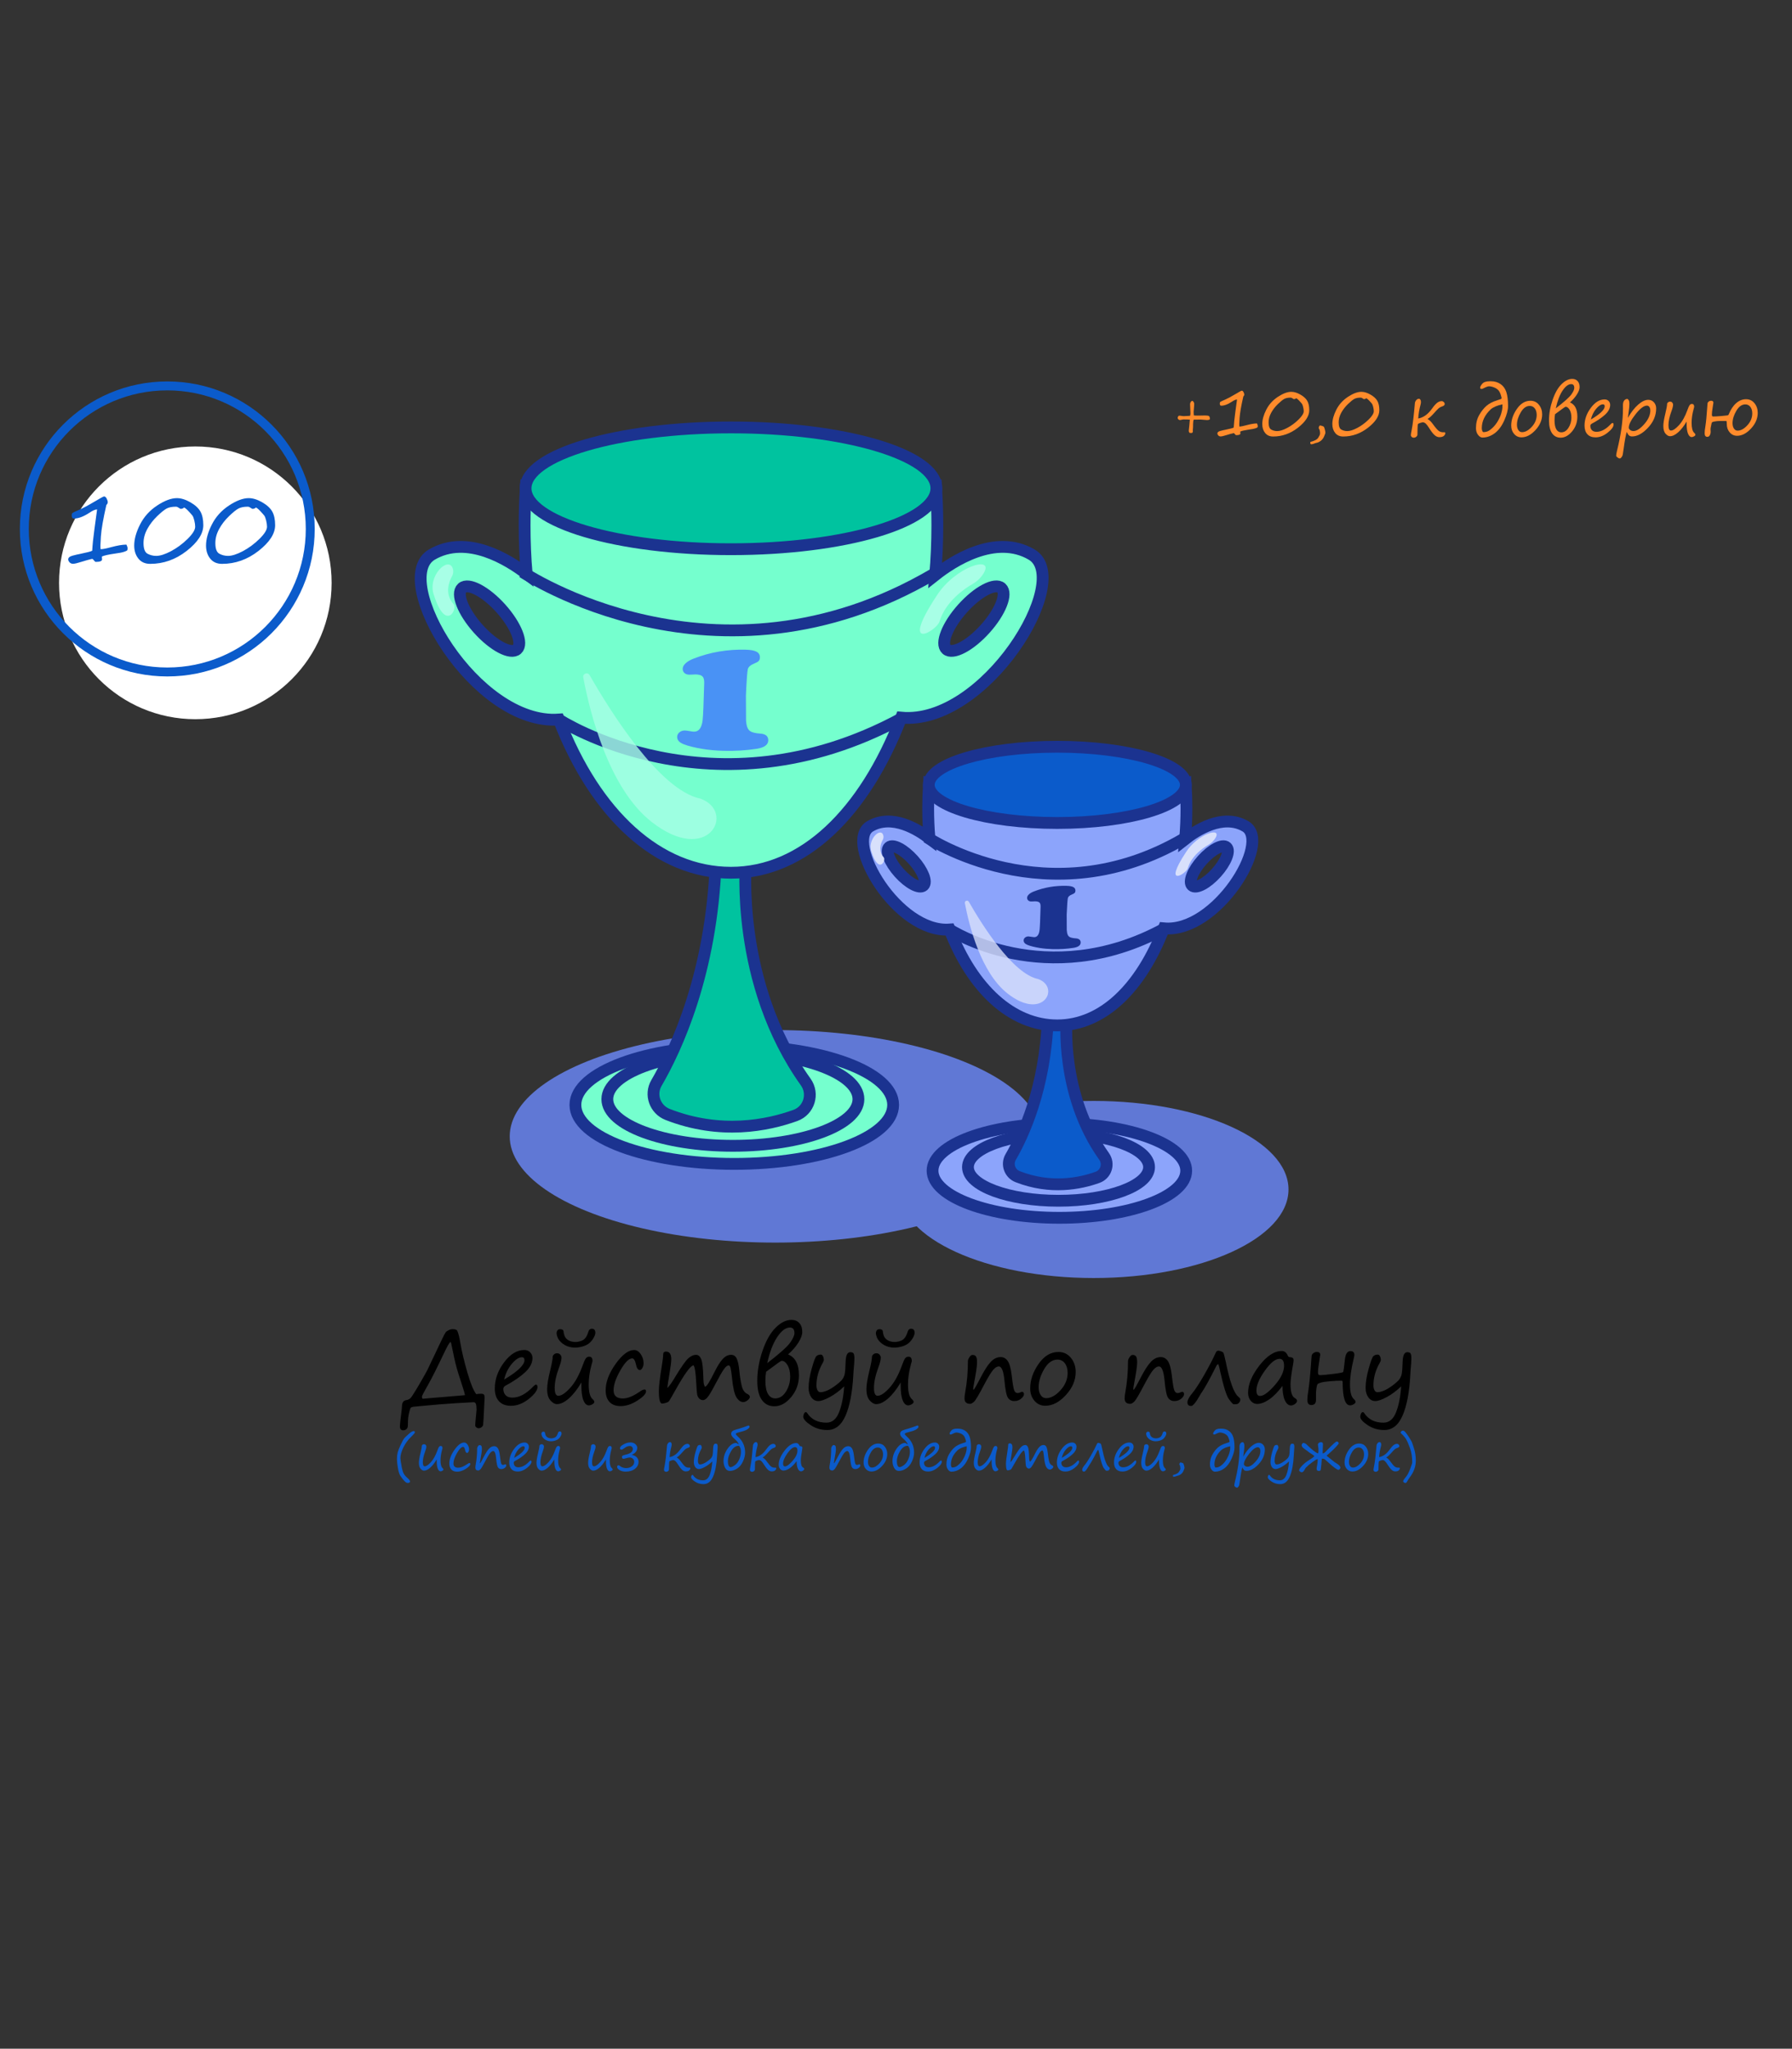 <?xml version="1.0" encoding="utf-8"?>
<!-- Generator: Adobe Illustrator 23.1.0, SVG Export Plug-In . SVG Version: 6.00 Build 0)  -->
<svg version="1.1" xmlns="http://www.w3.org/2000/svg" xmlns:xlink="http://www.w3.org/1999/xlink" x="0px" y="0px"
	 viewBox="0 0 1920.45 2194.37" style="enable-background:new 0 0 1920.45 2194.37;" xml:space="preserve">
<rect x="0" y="0" width="1920.45" height="2194.37" fill="#333333" stroke="none"/>
<style type="text/css">
	.st0{opacity:0.87;fill:url(#SVGID_1_);}
	.st1{fill:#33DEA7;}
	.st2{fill:#4890F1;}
	.st3{fill:#0B59C7;}
	.st4{fill:#1A328C;}
	.st5{fill:#367FE1;}
	.st6{fill:#FFFFFF;}
	.st7{fill:none;stroke:#FF1800;stroke-miterlimit:10;}
	.st8{fill:none;stroke:#4890F1;stroke-width:2.481;stroke-miterlimit:10;}
	.st9{fill:none;stroke:#0B59C7;stroke-width:1.603;stroke-miterlimit:10;}
	.st10{display:none;}
	.st11{display:inline;fill:none;stroke:#000000;stroke-miterlimit:10;}
	.st12{fill:#CFE2FF;}
	.st13{fill:none;stroke:#34E2AA;stroke-miterlimit:10;}
	.st14{fill:none;stroke:#34E2AA;stroke-width:0.984;stroke-miterlimit:10;}
	.st15{fill:#34E2AA;fill-opacity:0.12;stroke:#34E2AA;stroke-miterlimit:10;}
	.st16{fill:#1B3390;}
	.st17{fill:#34E2AA;stroke:#1B3390;stroke-miterlimit:10;}
	.st18{fill:#FF8B2B;}
	.st19{opacity:0.5;fill:#4992F5;}
	.st20{fill:#4992F5;}
	.st21{fill:#0B5BCB;}
	.st22{fill:#ADD2FF;}
	.st23{fill:#2EC897;}
	.st24{fill:none;stroke:#4992F5;stroke-width:0.614;stroke-miterlimit:10;}
	.st25{fill:none;stroke:#4992F5;stroke-width:0.492;stroke-miterlimit:10;}
	.st26{fill:none;stroke:#4992F5;stroke-width:5;stroke-miterlimit:10;}
	.st27{fill:none;stroke:#0B5BCB;stroke-width:2.272;stroke-miterlimit:10;}
	.st28{fill:#6078D5;}
	.st29{fill:#FFB87D;}
	.st30{fill:none;stroke:#284DD8;stroke-width:2.678;stroke-miterlimit:10;}
	.st31{fill:none;stroke:#34E2AA;stroke-width:6.321;stroke-miterlimit:10;}
	.st32{fill:none;stroke:#4992F5;stroke-width:6.321;stroke-miterlimit:10;}
	.st33{fill:none;stroke:#0B5BCB;stroke-width:2;stroke-miterlimit:10;}
	.st34{fill:#FFEBC9;}
	.st35{fill:#8CA4FB;stroke:#1B3390;stroke-width:1.888;stroke-miterlimit:10;}
	.st36{fill:none;stroke:#1B3390;stroke-width:2;stroke-miterlimit:10;}
	.st37{fill:none;stroke:#34E2AA;stroke-width:1.888;stroke-linecap:round;stroke-miterlimit:10;}
	.st38{fill:none;stroke:#34E2AA;stroke-width:1.888;stroke-linecap:round;stroke-linejoin:round;stroke-miterlimit:10;}
	.st39{clip-path:url(#SVGID_5_);}
	.st40{fill:none;stroke:#F98600;stroke-width:15.731;stroke-linecap:round;stroke-linejoin:round;stroke-miterlimit:10;}
	.st41{fill:none;stroke:#1B3390;stroke-width:3.776;stroke-linecap:round;stroke-linejoin:round;stroke-miterlimit:10;}
	.st42{fill:#0B5BCB;stroke:#1B3390;stroke-width:1.778;stroke-miterlimit:10;}
	.st43{fill:none;stroke:#1B3390;stroke-width:1.778;stroke-linecap:round;stroke-miterlimit:10;}
	.st44{fill:none;stroke:#1B3390;stroke-width:1.778;stroke-linecap:round;stroke-linejoin:round;stroke-miterlimit:10;}
	.st45{clip-path:url(#SVGID_7_);fill:none;stroke:#5FECBF;stroke-width:29.642;stroke-linecap:round;stroke-miterlimit:10;}
	.st46{fill:none;stroke:#1B3390;stroke-width:1.778;stroke-miterlimit:10;}
	.st47{fill:#34E2AA;stroke:#1B3390;stroke-width:1.164;stroke-miterlimit:10;}
	.st48{fill:#94FFCC;stroke:#1B3390;stroke-width:1.164;stroke-linecap:round;stroke-miterlimit:10;}
	.st49{fill:#94FFCC;stroke:#1B3390;stroke-width:1.164;stroke-linecap:round;stroke-linejoin:round;stroke-miterlimit:10;}
	.st50{fill:#FFB87D;stroke:#1B3390;stroke-width:1.164;stroke-miterlimit:10;}
	.st51{fill:#4992F5;stroke:#1B3390;stroke-width:1.164;stroke-linecap:round;stroke-miterlimit:10;}
	.st52{fill:#4992F5;stroke:#1B3390;stroke-width:1.164;stroke-linecap:round;stroke-linejoin:round;stroke-miterlimit:10;}
	.st53{fill:#FFB87D;stroke:#1B3390;stroke-width:1.164;stroke-linecap:round;stroke-miterlimit:10;}
	.st54{fill:#FFB87D;stroke:#1B3390;stroke-width:1.164;stroke-linecap:round;stroke-linejoin:round;stroke-miterlimit:10;}
	.st55{opacity:0.8;fill:#DBE2FF;}
	.st56{opacity:0.8;fill:#B3C2FF;}
	.st57{opacity:0.8;fill:#FFF3E8;}
	.st58{opacity:0.8;fill:#D6FFF9;}
	.st59{fill:#0C65DF;stroke:#1B3390;stroke-width:0.764;stroke-linecap:round;stroke-linejoin:round;stroke-miterlimit:10;}
	.st60{fill:#0C65DF;stroke:#1B3390;stroke-width:0.764;stroke-miterlimit:10;}
	.st61{fill:#0C65DF;stroke:#1B3390;stroke-width:0.764;stroke-linecap:round;stroke-miterlimit:10;}
	.st62{opacity:0.8;fill:#A1C9FF;}
	.st63{fill:none;stroke:#0B5BCB;stroke-width:1.87;stroke-miterlimit:10;}
	.st64{fill:#4992F5;stroke:#1B3390;stroke-width:2.475;stroke-miterlimit:10;}
	.st65{fill:none;stroke:#1B3390;stroke-width:2.099;stroke-linecap:round;stroke-miterlimit:10;}
	.st66{fill:#6CF4BC;stroke:#1B3390;stroke-width:1.693;stroke-miterlimit:10;}
	.st67{fill:none;stroke:#1B3390;stroke-width:1.436;stroke-linecap:round;stroke-miterlimit:10;}
	.st68{fill:#FFB87D;stroke:#1B3390;stroke-width:2.168;stroke-miterlimit:10;}
	.st69{fill:none;stroke:#1B3390;stroke-width:1.839;stroke-linecap:round;stroke-miterlimit:10;}
	.st70{fill:#0B5FD5;stroke:#1B3390;stroke-width:1.68;stroke-miterlimit:10;}
	.st71{fill:none;stroke:#1B3390;stroke-width:1.425;stroke-linecap:round;stroke-miterlimit:10;}
	.st72{fill:#A6FFE1;stroke:#1B3390;stroke-width:2.059;stroke-miterlimit:10;}
	.st73{fill:none;stroke:#1B3390;stroke-width:1.746;stroke-linecap:round;stroke-miterlimit:10;}
	.st74{fill:#FF8B2B;stroke:#1B3390;stroke-width:2.475;stroke-miterlimit:10;}
	.st75{fill:#34E2AA;stroke:#1B3390;stroke-width:2.168;stroke-miterlimit:10;}
	.st76{fill:none;stroke:#1B3390;stroke-width:1.448;stroke-linecap:round;stroke-miterlimit:10;}
	.st77{fill:#FFB87D;stroke:#1B3390;stroke-width:1.683;stroke-miterlimit:10;}
	.st78{fill:none;stroke:#1B3390;stroke-width:1.427;stroke-linecap:round;stroke-miterlimit:10;}
	.st79{fill:#ABD0FF;}
	.st80{fill:none;stroke:#0B5BCB;stroke-width:3.3;stroke-linecap:round;stroke-miterlimit:10;}
	.st81{fill:#E3EFFF;}
	.st82{clip-path:url(#SVGID_9_);fill:none;stroke:#FF8B2B;stroke-width:9.901;stroke-linecap:round;stroke-miterlimit:10;}
	.st83{fill:#FFB87D;stroke:#1C3CB7;stroke-width:3;stroke-linecap:round;stroke-linejoin:round;stroke-miterlimit:10;}
	.st84{fill:#FFEED1;stroke:#1C3CB7;stroke-width:3;stroke-linejoin:round;stroke-miterlimit:10;}
	.st85{fill:#FF8B2B;stroke:#1C3CB7;stroke-width:3;stroke-miterlimit:10;}
	.st86{fill:#FFE2C9;stroke:#1C3CB7;stroke-width:3;stroke-linejoin:round;stroke-miterlimit:10;}
	.st87{fill:#1B3390;stroke:#1C3CB7;stroke-miterlimit:10;}
	.st88{fill:#0B5BCB;stroke:#1C3CB7;stroke-miterlimit:10;}
	.st89{fill:#4992F5;stroke:#1C3CB7;stroke-width:3;stroke-miterlimit:10;}
	.st90{fill:#4992F5;stroke:#1C3CB7;stroke-width:3;stroke-linecap:round;stroke-miterlimit:10;}
	.st91{fill:#8CA4FB;stroke:#1C3CB7;stroke-width:3;stroke-linecap:round;stroke-linejoin:round;stroke-miterlimit:10;}
	.st92{fill:#D1FFEF;stroke:#1C3CB7;stroke-width:3;stroke-linejoin:round;stroke-miterlimit:10;}
	.st93{fill:#0B5BCB;stroke:#1C3CB7;stroke-width:3;stroke-miterlimit:10;}
	.st94{fill:#B2C2FB;stroke:#1C3CB7;stroke-width:3;stroke-linejoin:round;stroke-miterlimit:10;}
	.st95{fill:#34E2AA;stroke:#1C3CB7;stroke-miterlimit:10;}
	.st96{fill:#66FFC8;stroke:#1C3CB7;stroke-miterlimit:10;}
	.st97{fill:#73FFCD;stroke:#1C3CB7;stroke-miterlimit:10;}
	.st98{fill:#00D38E;stroke:#1C3CB7;stroke-miterlimit:10;}
	.st99{fill:#34E2AA;stroke:#1C3CB7;stroke-width:3;stroke-miterlimit:10;}
	.st100{fill:#FF8B2B;stroke:#1C3CB7;stroke-miterlimit:10;}
	.st101{fill:#FFB87D;stroke:#1C3CB7;stroke-miterlimit:10;}
	.st102{fill:#FFB87D;stroke:#1C3CB7;stroke-width:3;stroke-miterlimit:10;}
	.st103{fill:none;stroke:#1C3CB7;stroke-width:2;stroke-miterlimit:10;}
	.st104{fill:#75FFCE;stroke:#1B3390;stroke-width:3;stroke-miterlimit:10;}
	.st105{fill:none;stroke:#1B3390;stroke-width:3;stroke-miterlimit:10;}
	.st106{fill:#00C39F;stroke:#1B3390;stroke-width:3;stroke-miterlimit:10;}
	.st107{fill:#A8FFE6;}
	.st108{opacity:0.8;fill:#A8FFE6;}
	.st109{fill:#8CA4FB;stroke:#1B3390;stroke-width:3;stroke-miterlimit:10;}
	.st110{fill:#0B5BCB;stroke:#1B3390;stroke-width:3;stroke-miterlimit:10;}
	.st111{fill:#D8E0FB;}
	.st112{opacity:0.8;fill:#D8E0FB;}
	.st113{fill:none;stroke:#0B5BCB;stroke-width:9.576;stroke-miterlimit:10;}
	.st114{fill:#75FFCE;stroke:#1B3390;stroke-width:12.645;stroke-miterlimit:10;}
	.st115{fill:none;stroke:#1B3390;stroke-width:12.645;stroke-miterlimit:10;}
	.st116{fill:#00C39F;stroke:#1B3390;stroke-width:12.645;stroke-miterlimit:10;}
	.st117{fill:#8CA4FB;stroke:#1B3390;stroke-width:12.645;stroke-miterlimit:10;}
	.st118{fill:#0B5BCB;stroke:#1B3390;stroke-width:12.645;stroke-miterlimit:10;}
	.st119{fill:#FFB87D;stroke:#0655C3;stroke-width:3;stroke-linecap:round;stroke-linejoin:round;stroke-miterlimit:10;}
	.st120{fill:#FFE3CC;}
	.st121{fill:none;stroke:#0B5BCB;stroke-width:3;stroke-linecap:round;stroke-linejoin:round;stroke-miterlimit:10;}
	.st122{fill:#34E2AA;stroke:#1B3390;stroke-width:3;stroke-miterlimit:10;}
	.st123{fill:#BAFFE9;}
	.st124{fill:#ABFFE4;}
	.st125{fill:#5790DF;stroke:#0655C3;stroke-width:3;stroke-linecap:round;stroke-linejoin:round;stroke-miterlimit:10;}
	.st126{fill:#80B9F6;}
	.st127{fill:#629FE4;}
	.st128{fill:#0B5BCB;stroke:#0B5BCB;stroke-width:4;stroke-miterlimit:10;}
	.st129{fill:#34E2AA;stroke:#0B5BCB;stroke-width:3;stroke-linejoin:round;stroke-miterlimit:10;}
	.st130{fill:none;stroke:#0B5BCB;stroke-width:3;stroke-linecap:round;stroke-miterlimit:10;}
	.st131{fill:#4992F5;stroke:#0B5BCB;stroke-width:4;stroke-miterlimit:10;}
	.st132{fill:#C7FFED;stroke:#34E2AA;stroke-width:3;stroke-miterlimit:10;}
	.st133{fill:#FFD1AB;stroke:#0B5BCB;stroke-width:3;stroke-miterlimit:10;}
	.st134{fill:#34E2AA;stroke:#34E2AA;stroke-width:3;stroke-linejoin:round;stroke-miterlimit:10;}
	.st135{fill:#8CA4FB;stroke:#0B5BCB;stroke-width:3;stroke-linejoin:round;stroke-miterlimit:10;}
	.st136{fill:#69FFC7;stroke:#0B5BCB;stroke-width:3;stroke-linejoin:round;stroke-miterlimit:10;}
	.st137{fill:#FFB87D;stroke:#0B5BCB;stroke-width:3;stroke-linejoin:round;stroke-miterlimit:10;}
	.st138{fill:#ADBEFF;}
	.st139{fill:#FFEAD9;}
	.st140{fill:#D6FFF4;}
	.st141{fill:#CCD6FF;}
	.st142{fill:none;stroke:#33DEA7;stroke-width:5.438;stroke-miterlimit:10;}
	.st143{fill:#4AE2B1;}
	.st144{fill:#8CA4FB;}
	.st145{opacity:0.25;fill:#FF8B2B;}
	.st146{fill:none;stroke:#FF8B2B;stroke-miterlimit:10;}
	.st147{fill:none;stroke:#FF8B2B;stroke-width:0.937;stroke-miterlimit:10;}
	.st148{fill:#FF9843;}
	.st149{opacity:0.3;fill:#34E2AA;}
	.st150{display:inline;}
	.st151{fill:#0B87C7;}
	.st152{fill:#92FCCA;stroke:#1A328C;stroke-width:1.164;stroke-miterlimit:10;}
	.st153{fill:#92FCCA;stroke:#1A328C;stroke-width:1.164;stroke-linecap:round;stroke-miterlimit:10;}
	.st154{fill:#92FCCA;stroke:#1A328C;stroke-width:1.164;stroke-linecap:round;stroke-linejoin:round;stroke-miterlimit:10;}
	.st155{fill:#0C63DB;stroke:#1A328C;stroke-width:0.764;stroke-linecap:round;stroke-linejoin:round;stroke-miterlimit:10;}
	.st156{fill:#0C63DB;stroke:#1A328C;stroke-width:0.764;stroke-miterlimit:10;}
	.st157{fill:#0C63DB;stroke:#1A328C;stroke-width:0.764;stroke-linecap:round;stroke-miterlimit:10;}
	.st158{fill:#8AA1F7;stroke:#1B3BB3;stroke-width:3;stroke-linecap:round;stroke-linejoin:round;stroke-miterlimit:10;}
	.st159{fill:#D1FFEF;stroke:#1B3BB3;stroke-width:3;stroke-linejoin:round;stroke-miterlimit:10;}
	.st160{fill:#0B59C7;stroke:#1B3BB3;stroke-width:3;stroke-miterlimit:10;}
	.st161{fill:#AFBFF7;stroke:#1B3BB3;stroke-width:3;stroke-linejoin:round;stroke-miterlimit:10;}
	.st162{fill:#1A328C;stroke:#1B3BB3;stroke-miterlimit:10;}
	.st163{fill:#66FFC8;stroke:#1B3BB3;stroke-miterlimit:10;}
	.st164{fill:#0B59C7;stroke:#1B3BB3;stroke-miterlimit:10;}
	.st165{fill:#4890F1;stroke:#1B3BB3;stroke-width:3;stroke-miterlimit:10;}
	.st166{fill:#4890F1;stroke:#1B3BB3;stroke-width:3;stroke-linecap:round;stroke-miterlimit:10;}
	.st167{fill:#8AA1F7;stroke:#0B59C7;stroke-width:5.044;stroke-linejoin:round;stroke-miterlimit:10;}
	.st168{fill:#C1CCF7;}
	.st169{fill:none;stroke:#4890F1;stroke-width:10.418;stroke-miterlimit:10;}
	.st170{fill:none;stroke:#4890F1;stroke-width:8.351;stroke-miterlimit:10;}
	.st171{fill:#E6F0FF;stroke:#DBE3FF;stroke-width:3.665;stroke-miterlimit:10;}
	.st172{fill:#E6F0FF;}
	.st173{fill:#DBE3FF;}
	.st174{fill:#FFE1C9;stroke:#E0E6FF;stroke-width:5.203;stroke-miterlimit:10;}
	.st175{fill:#E0FFF7;}
	.st176{fill:#E0E6FF;}
	.st177{fill:#DBE9FF;stroke:#CCD7FF;stroke-width:3.665;stroke-miterlimit:10;}
	.st178{fill:#DBE9FF;}
	.st179{fill:#CCD7FF;}
	.st180{fill:#9EC2F7;stroke:#9CB1FF;stroke-width:3.665;stroke-miterlimit:10;}
	.st181{fill:#9EC2F7;}
	.st182{fill:#9CB1FF;}
	.st183{fill:#99C3FF;stroke:#91A9FF;stroke-width:4.045;stroke-miterlimit:10;}
	.st184{fill:#99C3FF;}
	.st185{fill:#91A9FF;}
	.st186{fill:#FFD7B5;stroke:#A1B5FF;stroke-width:5.203;stroke-miterlimit:10;}
	.st187{fill:#A1B5FF;}
	.st188{fill:#B8FFEC;stroke:#A1B5FF;stroke-width:5.203;stroke-miterlimit:10;}
	.st189{fill:#B8FFEC;}
	.st190{fill:#E0FFF7;stroke:#E0E6FF;stroke-width:5.203;stroke-miterlimit:10;}
	.st191{fill:#FFEAD9;stroke:#DBE3FF;stroke-width:3.665;stroke-miterlimit:10;}
	.st192{opacity:0.2;}
	.st193{fill:#4890F1;stroke:#1A328C;stroke-width:2.274;stroke-miterlimit:10;}
	.st194{fill:none;stroke:#1A328C;stroke-width:1.929;stroke-linecap:round;stroke-miterlimit:10;}
	.st195{fill:#6AF0B9;stroke:#1A328C;stroke-width:1.556;stroke-miterlimit:10;}
	.st196{fill:none;stroke:#1A328C;stroke-width:1.319;stroke-linecap:round;stroke-miterlimit:10;}
	.st197{fill:#FFB87D;stroke:#1A328C;stroke-width:1.992;stroke-miterlimit:10;}
	.st198{fill:none;stroke:#1A328C;stroke-width:1.689;stroke-linecap:round;stroke-miterlimit:10;}
	.st199{fill:#0B5DD1;stroke:#1A328C;stroke-width:1.543;stroke-miterlimit:10;}
	.st200{fill:none;stroke:#1A328C;stroke-width:1.309;stroke-linecap:round;stroke-miterlimit:10;}
	.st201{fill:#A6FFE1;stroke:#1A328C;stroke-width:1.891;stroke-miterlimit:10;}
	.st202{fill:none;stroke:#1A328C;stroke-width:1.604;stroke-linecap:round;stroke-miterlimit:10;}
	.st203{fill:#8AA1F7;stroke:#1A328C;stroke-width:2.274;stroke-miterlimit:10;}
	.st204{fill:none;stroke:#1A328C;stroke-width:1.33;stroke-linecap:round;stroke-miterlimit:10;}
	.st205{fill:#FFB87D;stroke:#1A328C;stroke-width:1.546;stroke-miterlimit:10;}
	.st206{fill:none;stroke:#1A328C;stroke-width:1.311;stroke-linecap:round;stroke-miterlimit:10;}
	.st207{fill:none;stroke:#0B59C7;stroke-width:3.032;stroke-linecap:round;stroke-miterlimit:10;}
	.st208{clip-path:url(#SVGID_13_);fill:none;stroke:#FF8B2B;stroke-width:9.096;stroke-linecap:round;stroke-miterlimit:10;}
	.st209{fill:#A6FFDE;stroke:#0B59C7;stroke-width:5;stroke-linejoin:round;stroke-miterlimit:10;}
	.st210{fill:#A6FFDE;stroke:#0B59C7;stroke-width:4.203;stroke-linejoin:round;stroke-miterlimit:10;}
	.st211{fill:#8AA1F7;stroke:#1A328C;stroke-width:5;stroke-miterlimit:10;}
	.st212{fill:none;stroke:#1A328C;stroke-width:5;stroke-miterlimit:10;}
	.st213{fill:#0B59C7;stroke:#1A328C;stroke-width:5;stroke-miterlimit:10;}
	.st214{fill:#75FFCE;stroke:#1A328C;stroke-width:5;stroke-miterlimit:10;}
	.st215{fill:#D4DCF7;}
	.st216{opacity:0.8;fill:#D4DCF7;}
	.st217{fill:#558DDB;stroke:#0653BF;stroke-width:5;stroke-linecap:round;stroke-linejoin:round;stroke-miterlimit:10;}
	.st218{fill:#7EB6F2;}
	.st219{fill:#609CE0;}
	.st220{fill:none;stroke:#0B59C7;stroke-width:5;stroke-linecap:round;stroke-linejoin:round;stroke-miterlimit:10;}
	.st221{fill:#FF8B2B;stroke:#0B59C7;stroke-width:5;stroke-miterlimit:10;}
	.st222{fill:none;stroke:#33DEA7;stroke-width:5;stroke-linecap:round;stroke-miterlimit:10;}
	.st223{fill:none;stroke:#33DEA7;stroke-width:5;stroke-linecap:round;stroke-linejoin:round;stroke-miterlimit:10;}
	.st224{clip-path:url(#SVGID_15_);}
	.st225{fill:none;stroke:#1A328C;stroke-width:5;stroke-linecap:round;stroke-linejoin:round;stroke-miterlimit:10;}
	.st226{fill:#8AA1F7;stroke:#33DEA7;stroke-width:0.799;stroke-miterlimit:10;}
	.st227{fill:none;stroke:#33DEA7;stroke-width:0.799;stroke-linecap:round;stroke-miterlimit:10;}
	.st228{fill:none;stroke:#33DEA7;stroke-width:0.799;stroke-linecap:round;stroke-linejoin:round;stroke-miterlimit:10;}
	.st229{clip-path:url(#SVGID_17_);}
	.st230{fill:none;stroke:#33DEA7;stroke-width:6.662;stroke-linecap:round;stroke-linejoin:round;stroke-miterlimit:10;}
	.st231{fill:none;stroke:#1A328C;stroke-width:1.599;stroke-linecap:round;stroke-linejoin:round;stroke-miterlimit:10;}
	.st232{fill:#4890F1;stroke:#1A328C;stroke-width:1.765;stroke-linecap:round;stroke-miterlimit:10;}
	.st233{fill:#4890F1;stroke:#1A328C;stroke-width:1.765;stroke-linecap:round;stroke-linejoin:round;stroke-miterlimit:10;}
	.st234{opacity:0.8;fill:#C4D0FF;}
	.st235{fill:#FFB87D;stroke:#1B3BB3;stroke-width:5;stroke-linecap:round;stroke-linejoin:round;stroke-miterlimit:10;}
	.st236{fill:#FFD6B3;stroke:#1B3BB3;stroke-width:5;stroke-linejoin:round;stroke-miterlimit:10;}
	.st237{fill:#FF8B2B;stroke:#1B3BB3;stroke-width:5;stroke-miterlimit:10;}
	.st238{fill:#FFB87D;stroke:#1B3BB3;stroke-width:5;stroke-linejoin:round;stroke-miterlimit:10;}
	.st239{fill:#96FFD4;stroke:#1B3BB3;stroke-width:5;stroke-linejoin:round;stroke-miterlimit:10;}
	.st240{fill:#1A328C;stroke:#1B3BB3;stroke-width:5;stroke-miterlimit:10;}
	.st241{fill:#0B59C7;stroke:#1B3BB3;stroke-width:5;stroke-miterlimit:10;}
	.st242{fill:#4890F1;stroke:#1B3BB3;stroke-width:5;stroke-miterlimit:10;}
	.st243{fill:#4890F1;stroke:#1B3BB3;stroke-width:5;stroke-linecap:round;stroke-miterlimit:10;}
	.st244{fill:#FFB87D;stroke:#1B3BB3;stroke-width:1.633;stroke-linecap:round;stroke-linejoin:round;stroke-miterlimit:10;}
	.st245{fill:#FFD8B8;stroke:#1B3BB3;stroke-width:1.633;stroke-linejoin:round;stroke-miterlimit:10;}
	.st246{fill:#FF8B2B;stroke:#1B3BB3;stroke-width:1.633;stroke-miterlimit:10;}
	.st247{fill:#FFB87D;stroke:#1B3BB3;stroke-width:1.633;stroke-linejoin:round;stroke-miterlimit:10;}
	.st248{fill:#1A328C;stroke:#1B3BB3;stroke-width:0.544;stroke-miterlimit:10;}
	.st249{fill:#0B59C7;stroke:#1B3BB3;stroke-width:0.544;stroke-miterlimit:10;}
	.st250{fill:#4890F1;stroke:#1B3BB3;stroke-width:1.633;stroke-miterlimit:10;}
	.st251{fill:#4890F1;stroke:#1B3BB3;stroke-width:1.633;stroke-linecap:round;stroke-miterlimit:10;}
	.st252{fill:#92FCCA;stroke:#1A328C;stroke-width:5;stroke-miterlimit:10;}
	.st253{fill:none;stroke:#1A328C;stroke-width:5;stroke-linecap:round;stroke-miterlimit:10;}
	.st254{clip-path:url(#SVGID_21_);fill:none;stroke:#8AA1F7;stroke-width:5;stroke-linecap:round;stroke-miterlimit:10;}
	.st255{fill:#7DFFD5;}
	.st256{fill:#B3FFE4;}
	.st257{fill:none;stroke:#274CD4;stroke-width:0.31;stroke-miterlimit:10;}
	.st258{fill:#FF8B2B;stroke:#0653BF;stroke-width:2.177;stroke-linecap:round;stroke-linejoin:round;stroke-miterlimit:10;}
	.st259{fill:#FFD2AD;}
	.st260{fill:none;stroke:#0B59C7;stroke-width:2.177;stroke-linecap:round;stroke-linejoin:round;stroke-miterlimit:10;}
	.st261{fill:#FFB87D;stroke:#33DEA7;stroke-width:5;stroke-miterlimit:10;}
	.st262{fill:#9EFFE0;stroke:#33DEA7;stroke-width:5;stroke-miterlimit:10;}
	.st263{fill:#FF8B2B;stroke:#33DEA7;stroke-width:5;stroke-linejoin:round;stroke-miterlimit:10;}
	.st264{fill:#FF8B2B;stroke:#1A328C;stroke-width:5;stroke-miterlimit:10;}
	.st265{fill:#6AF0B9;stroke:#1A328C;stroke-width:5;stroke-miterlimit:10;}
	.st266{fill:#B5CBE8;stroke:#1A328C;stroke-width:5;stroke-miterlimit:10;}
	.st267{fill:#0B5DD1;stroke:#1A328C;stroke-width:5;stroke-miterlimit:10;}
	.st268{fill:#4890F1;stroke:#1A328C;stroke-width:5;stroke-miterlimit:10;}
	.st269{fill:#6BFFCA;stroke:#1A328C;stroke-width:5;stroke-miterlimit:10;}
	.st270{fill:none;stroke:#0B59C7;stroke-width:5;stroke-linecap:round;stroke-miterlimit:10;}
	.st271{clip-path:url(#SVGID_23_);fill:none;stroke:#FF8B2B;stroke-width:19;stroke-linecap:round;stroke-miterlimit:10;}
	.st272{fill:#FF8B2B;stroke:#0B59C7;stroke-width:5;stroke-linejoin:round;stroke-miterlimit:10;}
	.st273{fill:#FFC99C;}
	.st274{fill:#8AA1F7;stroke:#0B59C7;stroke-width:5;stroke-linejoin:round;stroke-miterlimit:10;}
	.st275{fill:#33DEA7;stroke:#1A328C;stroke-width:5;stroke-miterlimit:10;}
	.st276{fill:#8AA1F7;stroke:#0B59C7;stroke-width:1.599;stroke-miterlimit:10;}
	.st277{fill:none;stroke:#0B59C7;stroke-width:1.599;stroke-linecap:round;stroke-miterlimit:10;}
	.st278{fill:none;stroke:#0B59C7;stroke-width:1.599;stroke-linecap:round;stroke-linejoin:round;stroke-miterlimit:10;}
	.st279{clip-path:url(#SVGID_25_);}
	.st280{fill:none;stroke:#FF8B2B;stroke-width:13.324;stroke-linecap:round;stroke-linejoin:round;stroke-miterlimit:10;}
	.st281{fill:none;stroke:#1A328C;stroke-width:3.198;stroke-linecap:round;stroke-linejoin:round;stroke-miterlimit:10;}
	.st282{fill:#4890F1;stroke:#1A328C;stroke-width:1.081;stroke-miterlimit:10;}
	.st283{fill:#4890F1;stroke:#1A328C;stroke-width:1.081;stroke-linecap:round;stroke-miterlimit:10;}
	.st284{fill:#4890F1;stroke:#1A328C;stroke-width:1.081;stroke-linecap:round;stroke-linejoin:round;stroke-miterlimit:10;}
	.st285{fill:#8AA1F7;stroke:#1B3BB3;stroke-width:5;stroke-linecap:round;stroke-linejoin:round;stroke-miterlimit:10;}
	.st286{fill:#D1FFEF;stroke:#1B3BB3;stroke-width:5;stroke-linejoin:round;stroke-miterlimit:10;}
	.st287{fill:#AFBFF7;stroke:#1B3BB3;stroke-width:5;stroke-linejoin:round;stroke-miterlimit:10;}
	.st288{fill:#66FFC8;stroke:#1B3BB3;stroke-width:5;stroke-miterlimit:10;}
	.st289{fill:none;stroke:#274CD4;stroke-width:0.974;stroke-miterlimit:10;}
	.st290{fill:#8AA1F7;stroke:#0653BF;stroke-width:5;stroke-linecap:round;stroke-linejoin:round;stroke-miterlimit:10;}
	.st291{fill:#BAC8FF;}
	.st292{fill:#9EB2FF;}
	.st293{fill:#8AA1F7;stroke:#0B59C7;stroke-width:5;stroke-miterlimit:10;}
	.st294{clip-path:url(#SVGID_29_);}
	.st295{fill:none;stroke:#33DEA7;stroke-width:25;stroke-linecap:round;stroke-linejoin:round;stroke-miterlimit:10;}
	.st296{fill:#0B59C7;stroke:#0B59C7;stroke-width:5;stroke-miterlimit:10;}
	.st297{fill:#4890F1;stroke:#0B59C7;stroke-width:5;stroke-miterlimit:10;}
	.st298{fill:#FF9B47;stroke:#0B59C7;stroke-width:1.609;stroke-linejoin:round;stroke-miterlimit:10;}
	.st299{fill:#FFC696;}
	.st300{fill:#6CCFAF;stroke:#0B59C7;stroke-width:1.569;stroke-miterlimit:10;}
	.st301{fill:#9EFFE0;stroke:#0B59C7;stroke-width:1.569;stroke-miterlimit:10;}
	.st302{fill:none;stroke:#0B59C7;stroke-width:1.569;stroke-linecap:round;stroke-miterlimit:10;}
	.st303{fill:#00BD80;stroke:#0B59C7;stroke-width:1.569;stroke-linejoin:round;stroke-miterlimit:10;}
	.st304{fill:#FF8B2B;stroke:#0653BF;stroke-width:1.552;stroke-linecap:round;stroke-linejoin:round;stroke-miterlimit:10;}
	.st305{fill:none;stroke:#0B59C7;stroke-width:1.552;stroke-linecap:round;stroke-linejoin:round;stroke-miterlimit:10;}
	.st306{fill:#1D4BB8;}
	.st307{fill:#33DEA7;stroke:#1A328C;stroke-miterlimit:10;}
	.st308{fill:#2DC494;}
	.st309{fill:#E3FFFB;stroke:#1A328C;stroke-miterlimit:10;}
	.st310{fill:#D9E5FF;stroke:#1A328C;stroke-miterlimit:10;}
	.st311{fill:#C9FFEB;}
	.st312{fill:#FFD0A8;}
	.st313{fill:#41F2B3;}
	.st314{fill:#31FFC0;}
	.st315{fill:#5CFFCD;}
	.st316{fill:#87FFDA;}
	.st317{fill:#9CFFE0;}
	.st318{fill:#ADFFE6;}
	.st319{fill:#BAFFEA;}
	.st320{fill:#C4DEFF;}
	.st321{fill:#FFFFFF;stroke:#33DEA7;stroke-width:2.027;stroke-miterlimit:10;}
	.st322{fill:#FFFFFF;stroke:#FF8B2B;stroke-width:2.027;stroke-miterlimit:10;}
	.st323{fill:#00BD81;}
	.st324{fill:#FFFFFF;stroke:#4890F1;stroke-width:2.027;stroke-miterlimit:10;}
	.st325{fill:none;stroke:#1A328C;stroke-width:1.924;stroke-miterlimit:10;}
	.st326{opacity:0.2;clip-path:url(#SVGID_43_);}
	.st327{clip-path:url(#SVGID_45_);fill:none;stroke:#FF8B2B;stroke-width:9.096;stroke-linecap:round;stroke-miterlimit:10;}
	.st328{clip-path:url(#SVGID_47_);}
	.st329{clip-path:url(#SVGID_49_);}
	.st330{clip-path:url(#SVGID_53_);fill:none;stroke:#8AA1F7;stroke-width:5;stroke-linecap:round;stroke-miterlimit:10;}
	.st331{clip-path:url(#SVGID_55_);fill:none;stroke:#FF8B2B;stroke-width:19;stroke-linecap:round;stroke-miterlimit:10;}
	.st332{clip-path:url(#SVGID_57_);}
	.st333{clip-path:url(#SVGID_61_);}
	.st334{fill:#FFDCBF;stroke:#BFCCFF;stroke-width:5.429;stroke-miterlimit:10;}
	.st335{fill:#BFCCFF;}
	.st336{fill:#BFD8FF;stroke:#ADBFFF;stroke-width:3.825;stroke-miterlimit:10;}
	.st337{fill:#ADBFFF;}
	.st338{fill:#74A9F7;stroke:#6384FF;stroke-width:3.825;stroke-miterlimit:10;}
	.st339{fill:#74A9F7;}
	.st340{fill:#6384FF;}
	.st341{fill:#94C0FF;stroke:#8FA7FF;stroke-width:4.221;stroke-miterlimit:10;}
	.st342{fill:#94C0FF;}
	.st343{fill:#8FA7FF;}
	.st344{fill:#FFC899;stroke:#87A1FF;stroke-width:4;stroke-miterlimit:10;}
	.st345{fill:#87A1FF;}
	.st346{fill:#A1FFE6;stroke:#A1B5FF;stroke-width:3;stroke-miterlimit:10;}
	.st347{fill:#A1FFE6;}
	.st348{fill:#CCFFF2;stroke:#BDCAFF;stroke-width:5.429;stroke-miterlimit:10;}
	.st349{fill:#BDCAFF;}
	.st350{fill:none;stroke:#4890F1;stroke-width:1.737;stroke-miterlimit:10;}
	.st351{fill:none;stroke:#4890F1;stroke-width:2.534;stroke-miterlimit:10;}
	.st352{fill:#FFEFE0;stroke:#4890F1;stroke-width:2.534;stroke-miterlimit:10;}
</style>
<g id="Слой_1">
	<g>
		<circle class="st6" cx="209.33" cy="624.28" r="146.06"/>
		<g>
			<path class="st21" d="M109.15,596.13l0.21,3.04c0,1.78-2.25,2.68-6.74,2.68c-0.48,0-1.17-0.58-2.06-1.75
				c-0.82-1.1-1.44-1.58-1.85-1.44c-0.38,0-2.26,0.46-5.63,1.39c-3.38,0.93-5.39,1.53-6.05,1.8c-4.15,1.34-7.07,2.01-8.75,2.01
				c-1.58,0-2.84-0.53-3.78-1.6s-1.42-2.09-1.42-3.09c0-1.82,1.55-3.15,4.66-3.99c3.1-0.84,5.81-1.47,8.1-1.88
				c7.38-1.51,11.7-2.64,12.97-3.4c0.38-6.55,1.15-14.06,2.32-22.54l2.93-21.71c-1.99,0-4.75,1.2-8.28,3.6
				c-6.28,4.12-11.8,6.17-16.57,6.17c-1.54,0-2.32-1.08-2.32-3.24c0-1.37,0.27-2.28,0.8-2.73c0.53-0.45,2.92-1.59,7.18-3.42
				c4.25-1.83,9.6-4.67,16.05-8.52c6.45-3.84,9.96-5.76,10.55-5.76c1.1,0,2.04,0.75,2.83,2.26c0.79,1.51,1.18,2.83,1.18,3.96
				c0,0.96-0.5,1.94-1.49,2.93c-3.36,14.68-5.32,25.92-5.87,33.73c-0.55,7.8-0.63,12.36-0.26,13.66c2.61-0.1,6.36-0.84,11.27-2.21
				c6.76-1.82,12.21-2.73,16.36-2.73c0.82,1.58,1.23,2.92,1.23,4.01c0,1.17-0.17,1.92-0.51,2.26c-0.34,0.34-1.48,0.84-3.4,1.49
				c-1.92,0.65-5.23,1.29-9.93,1.9C115.99,594,111.42,595.03,109.15,596.13z"/>
			<path class="st21" d="M161.02,603.95c-5.49,0-9.72-1.87-12.71-5.61c-2.98-3.74-4.48-8.4-4.48-14c0-6.83,2.09-14.36,6.28-22.59
				c4.18-8.23,10.28-14.99,18.29-20.27c8.01-5.28,15.07-7.92,21.17-7.92c4.46,0,9.26,1.48,14.41,4.43s8.75,6.26,10.81,9.93
				c2.06,3.67,3.09,8.54,3.09,14.61c0,9.09-5.93,18.27-17.78,27.53C188.24,599.32,175.22,603.95,161.02,603.95z M197.24,543.54
				c-0.79,1-2.02,1.49-3.71,1.49c-0.24,0-0.89-0.38-1.96-1.13c-1.1-0.79-2.09-1.18-2.98-1.18c-4.22,0-7.56,0.66-10.03,1.98
				c-2.47,1.32-5.86,4.06-10.16,8.21c-4.31,4.15-7.81,8.7-10.52,13.66c-2.71,4.96-4.07,9.99-4.07,15.1c0,6.07,1.42,9.88,4.27,11.42
				c2.85,1.54,5.95,2.32,9.31,2.32c4.25,0,9.57-1.7,15.95-5.09c6.38-3.4,12.28-7.76,17.7-13.09c5.42-5.33,8.13-9.68,8.13-13.04
				c0-1.92-0.31-4.16-0.93-6.71c-0.62-2.56-1.29-4.31-2.03-5.27c-0.74-0.96-2.11-2.5-4.12-4.63
				C200.1,545.43,198.48,544.09,197.24,543.54z"/>
			<path class="st21" d="M237.99,603.95c-5.49,0-9.72-1.87-12.71-5.61c-2.98-3.74-4.48-8.4-4.48-14c0-6.83,2.09-14.36,6.28-22.59
				c4.18-8.23,10.28-14.99,18.29-20.27c8.01-5.28,15.07-7.92,21.17-7.92c4.46,0,9.26,1.48,14.41,4.43s8.75,6.26,10.81,9.93
				c2.06,3.67,3.09,8.54,3.09,14.61c0,9.09-5.93,18.27-17.78,27.53C265.22,599.32,252.19,603.95,237.99,603.95z M274.22,543.54
				c-0.79,1-2.02,1.49-3.71,1.49c-0.24,0-0.89-0.38-1.96-1.13c-1.1-0.79-2.09-1.18-2.98-1.18c-4.22,0-7.56,0.66-10.03,1.98
				c-2.47,1.32-5.86,4.06-10.16,8.21c-4.31,4.15-7.81,8.7-10.52,13.66c-2.71,4.96-4.07,9.99-4.07,15.1c0,6.07,1.42,9.88,4.27,11.42
				c2.85,1.54,5.95,2.32,9.31,2.32c4.25,0,9.57-1.7,15.95-5.09c6.38-3.4,12.28-7.76,17.7-13.09c5.42-5.33,8.13-9.68,8.13-13.04
				c0-1.92-0.31-4.16-0.93-6.71c-0.62-2.56-1.29-4.31-2.03-5.27c-0.74-0.96-2.11-2.5-4.12-4.63
				C277.07,545.43,275.45,544.09,274.22,543.54z"/>
		</g>
		<circle class="st113" cx="179.28" cy="566.55" r="153.21"/>
	</g>
	<g>
		<path class="st18" d="M1296.62,448.97c-0.49,0.63-1.56,0.94-3.22,0.94c-0.61,0-1.61-0.08-3.01-0.24
			c-1.59-0.19-2.73-0.28-3.43-0.28h-2.31c-0.68,0-1.28,0.01-1.82,0.03h-1.68c-0.56,0-1.15,0.01-1.78,0.04
			c-0.51,1-0.77,2.59-0.77,4.76c0,2.66-0.06,4.33-0.17,5c-0.12,0.65-0.14,1.58-0.07,2.78c0.07,1.2-0.57,1.8-1.92,1.8
			c-1,0-1.66-0.19-1.98-0.58c-0.31-0.38-0.47-1.08-0.47-2.08c0-0.54,0.2-2.37,0.6-5.49c0.19-1.52,0.37-3.58,0.56-6.19
			c-1.49-0.14-3.74-0.21-6.75-0.21c-0.51,0-1.2,0.12-2.06,0.35c-0.91,0.21-1.5,0.31-1.78,0.31c-0.63,0-1.2-0.24-1.7-0.72
			s-0.75-1.03-0.75-1.66c0-0.47,0.17-0.96,0.51-1.49c0.34-0.52,0.72-0.79,1.14-0.79c0.82,0,1.67,0.08,2.55,0.25
			c0.91,0.16,1.59,0.24,2.03,0.24l7.03-0.35c0.28-0.89,0.42-1.8,0.42-2.73c0-1.26-0.09-3.41-0.28-6.44
			c-0.09-1.26-0.14-2.34-0.14-3.25c0-0.79,0.24-1.59,0.72-2.38c0.48-0.79,1.08-1.19,1.8-1.19c0.37,0,0.79,0.38,1.24,1.15
			c0.46,0.77,0.68,1.36,0.68,1.78c0,1.21-0.1,2.83-0.31,4.86s-0.32,3.42-0.32,4.16c0,1.19,0.07,2.38,0.21,3.57
			c0.47,0.16,1.83,0.25,4.09,0.25l8.01-0.14c2.17,0,3.57,0.23,4.2,0.7C1296.31,446.22,1296.62,447.29,1296.62,448.97z"/>
		<path class="st18" d="M1329.16,462.23l0.14,2.06c0,1.21-1.53,1.82-4.58,1.82c-0.33,0-0.79-0.4-1.4-1.19
			c-0.56-0.75-0.98-1.07-1.26-0.98c-0.26,0-1.53,0.31-3.83,0.94c-2.3,0.63-3.67,1.04-4.11,1.22c-2.82,0.91-4.81,1.36-5.95,1.36
			c-1.07,0-1.93-0.36-2.57-1.08s-0.96-1.42-0.96-2.1c0-1.24,1.05-2.14,3.17-2.71c2.11-0.57,3.95-1,5.51-1.28
			c5.01-1.03,7.95-1.8,8.82-2.31c0.26-4.46,0.78-9.56,1.57-15.32l1.99-14.77c-1.35,0-3.23,0.82-5.63,2.45
			c-4.27,2.8-8.02,4.2-11.27,4.2c-1.05,0-1.57-0.73-1.57-2.2c0-0.93,0.18-1.55,0.54-1.85c0.36-0.3,1.99-1.08,4.88-2.33
			c2.89-1.25,6.53-3.18,10.92-5.79c4.38-2.61,6.78-3.92,7.17-3.92c0.75,0,1.39,0.51,1.92,1.54c0.54,1.03,0.8,1.92,0.8,2.69
			c0,0.65-0.34,1.32-1.01,1.99c-2.29,9.98-3.62,17.63-3.99,22.94c-0.37,5.31-0.43,8.4-0.17,9.29c1.77-0.07,4.33-0.57,7.66-1.5
			c4.59-1.24,8.3-1.85,11.13-1.85c0.56,1.07,0.84,1.98,0.84,2.73c0,0.79-0.12,1.31-0.35,1.54c-0.23,0.23-1,0.57-2.31,1.01
			c-1.31,0.44-3.56,0.87-6.75,1.29C1333.82,460.79,1330.7,461.49,1329.16,462.23z"/>
		<path class="st18" d="M1364.43,467.55c-3.73,0-6.61-1.27-8.64-3.81c-2.03-2.54-3.04-5.71-3.04-9.52c0-4.64,1.42-9.76,4.27-15.36
			c2.84-5.6,6.99-10.19,12.44-13.79c5.45-3.59,10.25-5.39,14.4-5.39c3.03,0,6.3,1,9.8,3.01c3.5,2.01,5.95,4.26,7.35,6.75
			c1.4,2.5,2.1,5.81,2.1,9.94c0,6.18-4.03,12.42-12.09,18.72C1382.94,464.4,1374.09,467.55,1364.43,467.55z M1389.06,426.47
			c-0.54,0.68-1.38,1.01-2.52,1.01c-0.16,0-0.61-0.26-1.33-0.77c-0.75-0.54-1.42-0.8-2.03-0.8c-2.87,0-5.14,0.45-6.82,1.35
			c-1.68,0.9-3.98,2.76-6.91,5.58c-2.93,2.82-5.31,5.92-7.16,9.29c-1.84,3.37-2.76,6.79-2.76,10.27c0,4.13,0.97,6.72,2.9,7.77
			c1.94,1.05,4.05,1.57,6.33,1.57c2.89,0,6.51-1.15,10.85-3.46c4.34-2.31,8.35-5.28,12.04-8.9c3.68-3.63,5.53-6.58,5.53-8.87
			c0-1.31-0.21-2.83-0.63-4.57s-0.88-2.93-1.38-3.59c-0.5-0.65-1.43-1.7-2.8-3.15S1389.9,426.85,1389.06,426.47z"/>
		<path class="st18" d="M1404.46,473.32c4.34-1.07,7.13-2.6,8.36-4.57c1.24-1.97,1.85-3.38,1.85-4.22c0-2.38-0.33-4.06-0.98-5.04
			c-0.3-0.44-0.46-0.87-0.46-1.29c0-0.35,0.16-0.85,0.47-1.5c0.32-0.65,0.64-0.98,0.96-0.98c0.49,0,1.26,0.18,2.31,0.54
			c1.05,0.36,1.67,0.68,1.85,0.94c0.19,0.27,0.5,1.14,0.93,2.61c0.43,1.47,0.65,2.73,0.65,3.78c0,0.4-0.44,1.63-1.31,3.69
			s-2.07,3.67-3.59,4.83c-1.52,1.15-2.94,1.86-4.27,2.12c-0.54,0.09-1.04,0.22-1.5,0.38c-1.84,0.82-3.35,1.22-4.51,1.22
			c-0.68,0-1.01-0.55-1.01-1.64C1404.21,473.78,1404.29,473.49,1404.46,473.32z"/>
		<path class="st18" d="M1439.52,467.55c-3.73,0-6.61-1.27-8.64-3.81c-2.03-2.54-3.04-5.71-3.04-9.52c0-4.64,1.42-9.76,4.27-15.36
			c2.84-5.6,6.99-10.19,12.44-13.79c5.45-3.59,10.25-5.39,14.4-5.39c3.03,0,6.3,1,9.8,3.01c3.5,2.01,5.95,4.26,7.35,6.75
			c1.4,2.5,2.1,5.81,2.1,9.94c0,6.18-4.03,12.42-12.09,18.72C1458.03,464.4,1449.17,467.55,1439.52,467.55z M1464.15,426.47
			c-0.54,0.68-1.38,1.01-2.52,1.01c-0.16,0-0.61-0.26-1.33-0.77c-0.75-0.54-1.42-0.8-2.03-0.8c-2.87,0-5.14,0.45-6.82,1.35
			c-1.68,0.9-3.98,2.76-6.91,5.58c-2.93,2.82-5.31,5.92-7.16,9.29c-1.84,3.37-2.76,6.79-2.76,10.27c0,4.13,0.97,6.72,2.9,7.77
			c1.94,1.05,4.05,1.57,6.33,1.57c2.89,0,6.51-1.15,10.85-3.46c4.34-2.31,8.35-5.28,12.04-8.9c3.68-3.63,5.53-6.58,5.53-8.87
			c0-1.31-0.21-2.83-0.63-4.57s-0.88-2.93-1.38-3.59c-0.5-0.65-1.43-1.7-2.8-3.15S1464.99,426.85,1464.15,426.47z"/>
		<path class="st18" d="M1519.88,448.27c5.53-0.96,10.48-4.53,14.87-10.71c2.05-2.87,3.85-4.9,5.41-6.11c1.55-1.2,3.2-1.8,4.95-1.8
			c0.7,0,1.4,0.31,2.1,0.94c0.7,0.63,1.05,1.38,1.05,2.24c0,1.14-1.08,2.04-3.25,2.69c-1.14,0.35-2.22,0.94-3.22,1.78
			s-2.9,2.85-5.7,6.02c-2.19,2.47-4.16,4.21-5.91,5.21c-0.16,0.09-0.25,0.17-0.25,0.24c0,0.09,0.11,0.19,0.32,0.28
			c1.7,0.91,3.5,2.67,5.39,5.28c2.75,3.8,4.82,6.2,6.19,7.19c1.38,0.99,2.95,1.49,4.72,1.49l1.15-0.04
			c0.82-0.05,1.22,0.31,1.22,1.08c0,0.89-0.5,1.81-1.5,2.76c-1,0.96-2.66,1.43-4.97,1.43c-1.77,0-3.49-0.76-5.16-2.29
			c-1.67-1.53-3.58-4.01-5.72-7.44c-1.24-2.03-2.39-3.57-3.46-4.62c-1.07-1.05-2.26-1.57-3.57-1.57c-0.28,0-1.14,0.23-2.59,0.7
			c-1.45,0.47-2.26,0.92-2.43,1.35c-0.17,0.43-0.3,1.98-0.38,4.65c-0.08,2.67-0.12,4.82-0.12,6.46c0,0.86-0.41,1.63-1.22,2.31
			c-0.82,0.68-1.7,1.01-2.66,1.01c-0.98,0-1.75-0.29-2.31-0.86c-0.56-0.57-0.84-1.16-0.84-1.77c0-0.84,0.32-2.82,0.94-5.95
			c1.12-5.69,2.24-15.08,3.36-28.17c0.09-1.26,0.57-2.4,1.43-3.41c0.86-1.01,1.84-1.52,2.94-1.52c0.61,0,1.11,0.33,1.52,0.98
			c0.41,0.65,0.61,1.49,0.61,2.52c0,0.82-0.14,1.75-0.42,2.8C1521.04,438.3,1520.21,443.23,1519.88,448.27z"/>
		<path class="st18" d="M1609.18,425.95c-0.84-3.64-1.88-6.18-3.11-7.63c-1.24-1.45-2.87-2.57-4.9-3.36
			c-2.03-0.79-3.86-1.19-5.49-1.19c-0.63,0-1.56,0.24-2.78,0.72c-1.22,0.48-2.16,0.92-2.82,1.31c-0.91,0.54-1.75,0.8-2.52,0.8
			c-0.89,0-1.33-0.47-1.33-1.4c0-1,0.76-2.39,2.27-4.16c1.52-1.77,4.19-2.66,8.01-2.66h1.5c3.8,0,7.16,1,10.08,2.99
			c2.92,1.99,4.99,4.85,6.21,8.55c1.22,3.71,1.84,8.69,1.84,14.94c0,4.25-1.34,9.39-4.02,15.43c-2.68,6.04-6.09,10.61-10.23,13.72
			s-8.54,4.65-13.21,4.65c-1.68,0-3.25-0.97-4.72-2.9c-1.47-1.94-2.2-4.34-2.2-7.21c0-5.29,1.16-9.97,3.48-14.01
			c2.32-4.05,4.92-7.33,7.8-9.85c2.88-2.52,6.86-4.55,11.95-6.09c1.68-0.49,2.82-0.88,3.43-1.15S1609.27,426.67,1609.18,425.95z
			 M1610.12,433.09c-5.39,1.1-9.52,2.83-12.39,5.21c-6.49,6.07-9.73,12.86-9.73,20.4c0,1,0.18,1.94,0.53,2.82
			c0.35,0.87,0.75,1.31,1.19,1.31c1.73,0,3.3-0.3,4.72-0.91c1.42-0.61,3.16-1.87,5.21-3.8s3.91-4.31,5.58-7.16
			c1.67-2.85,2.88-5.59,3.64-8.22c0.76-2.64,1.16-4.66,1.21-6.07C1610.13,435.26,1610.14,434.07,1610.12,433.09z"/>
		<path class="st18" d="M1630.55,468.43c-3.2,0-5.83-1.21-7.91-3.64c-2.08-2.43-3.11-5.42-3.11-8.99c0-6.02,2.02-11.95,6.07-17.79
			c4.05-5.84,8.89-8.76,14.54-8.76c3.73,0,6.76,1.43,9.08,4.3s3.48,6.29,3.48,10.25c0,6.06-2.4,11.69-7.19,16.86
			C1640.72,465.84,1635.73,468.43,1630.55,468.43z M1625.69,454.88c0,2.36,0.5,4.28,1.49,5.77c0.99,1.49,2.3,2.24,3.94,2.24
			c3.48,0,6.96-1.91,10.46-5.72c3.5-3.81,5.25-8.05,5.25-12.72c0-2.87-0.67-5.2-2.01-6.98c-1.34-1.78-3.14-2.68-5.41-2.68
			c-3.76,0-6.98,2.3-9.67,6.91C1627.04,446.32,1625.69,450.71,1625.69,454.88z"/>
		<path class="st18" d="M1682.48,431.02c5.29,2.15,7.94,7.23,7.94,15.25c0,6.02-1.88,11.28-5.63,15.78
			c-3.76,4.5-7.84,6.75-12.25,6.75c-3.94,0-7.01-1.56-9.2-4.69s-3.29-7.7-3.29-13.72c0-7.25,1.28-14.6,3.83-22.03
			c2.55-7.43,5.74-13.04,9.55-16.83c3.81-3.79,7.67-5.69,11.56-5.69c2.36,0,4.25,0.78,5.69,2.33c1.43,1.55,2.15,3.7,2.15,6.46
			c0,2.19-0.95,4.79-2.85,7.8S1685.58,428.32,1682.48,431.02z M1684.02,447.26c0-3.48-0.64-6.27-1.92-8.4
			c-1.28-2.12-2.71-3.18-4.27-3.18c-0.47,0-3.07,1.8-7.8,5.39c-1.21,0.93-2.39,1.8-3.53,2.59c-0.35,2.01-0.53,4.21-0.53,6.61
			c0,4.25,0.64,7.44,1.91,9.59c1.27,2.15,3.03,3.22,5.27,3.22c3.13,0,5.72-1.64,7.79-4.92c2.06-3.28,3.1-6.89,3.1-10.83V447.26z
			 M1667.29,437.39c8.98-6.93,14.53-11.88,16.65-14.85c2.12-2.97,3.18-5.31,3.18-7.02c0-2.73-1.1-4.09-3.29-4.09
			c-3.06,0-6.13,2.3-9.22,6.89C1671.53,422.92,1669.09,429.27,1667.29,437.39z"/>
		<path class="st18" d="M1729.22,454.81c0,2.38-2.11,5.25-6.32,8.61c-4.21,3.36-8.55,5.04-13.03,5.04c-3.76,0-6.65-1.11-8.69-3.32
			c-2.04-2.22-3.06-5.31-3.06-9.27c0-6.67,2.25-13.02,6.75-19.03c4.5-6.02,9.42-9.03,14.76-9.03c1.75,0,3.18,0.57,4.29,1.71
			c1.11,1.14,1.66,2.52,1.66,4.13c0,3.59-1.76,7.03-5.28,10.32c-3.52,3.29-8.23,6.52-14.14,9.69c-1.21,0.63-1.82,1.45-1.82,2.45
			c0,1.94,0.56,3.49,1.68,4.65c1.12,1.17,2.78,1.75,4.97,1.75c5.01,0,10.13-2.78,15.36-8.33c0.77-0.77,1.35-1.15,1.75-1.15
			C1728.85,453.03,1729.22,453.63,1729.22,454.81z M1704.9,449.36c9.89-5.88,14.83-10.6,14.83-14.17c0-1.4-0.63-2.1-1.89-2.1
			c-2.15,0-4.57,1.57-7.26,4.72C1707.9,440.96,1706,444.81,1704.9,449.36z"/>
		<path class="st18" d="M1743.29,462.62c-1.14,4.2-2.22,10.09-3.22,17.67l-0.98,6.61c-0.16,0.93-0.59,1.86-1.29,2.78
			s-1.34,1.38-1.92,1.38c-0.72,0-1.54-0.37-2.47-1.1c-0.92-0.73-1.38-1.32-1.38-1.77c0-1.28,0.29-3.06,0.88-5.32
			c4.27-17.24,6.4-32.38,6.4-45.42l-0.04-2.94c-0.05-2.52,0.4-4.35,1.33-5.49c0.93-1.14,2.01-1.71,3.22-1.71
			c0.56,0,1.1,0.44,1.61,1.31c0.51,0.88,0.77,2.12,0.77,3.73c0,2.26-0.23,5-0.7,8.22c-0.61,4.06-0.92,6.39-0.94,7
			c3.48-6.06,7.16-10.8,11.06-14.21c3.89-3.41,7.51-5.11,10.85-5.11c2.36,0,4.34,0.88,5.97,2.64c1.62,1.76,2.43,3.95,2.43,6.56
			c0,7.6-2.92,14.51-8.75,20.71c-5.83,6.21-11.51,9.31-17.04,9.31c-1.38,0-2.47-0.35-3.27-1.05
			C1744.98,465.73,1744.15,464.46,1743.29,462.62z M1765.01,434.45c-3.29,0-7.36,3.08-12.21,9.24c-4.85,6.16-7.28,10.95-7.28,14.38
			c0,0.84,0.48,1.66,1.43,2.45c0.96,0.79,2.17,1.19,3.64,1.19c3.34,0,7.17-2.47,11.51-7.4c4.34-4.93,6.51-9.78,6.51-14.54
			c0-1.7-0.34-3.01-1.03-3.94C1766.9,434.91,1766.04,434.45,1765.01,434.45z"/>
		<path class="st18" d="M1807.56,451.46c-2.99,5.02-6.04,8.9-9.17,11.65c-3.13,2.75-6.03,4.13-8.71,4.13c-1.54,0-3.11-0.9-4.71-2.69
			c-1.6-1.8-2.4-4.56-2.4-8.29c0-3.06,0.73-7.56,2.2-13.51c1.24-4.97,1.85-8.46,1.85-10.46c0.68-1.4,1.74-2.1,3.18-2.1
			c0.98,0,1.76,0.34,2.34,1.03c0.58,0.69,0.87,1.41,0.87,2.15c0,1.63-0.57,3.95-1.71,6.96c-2.17,5.85-3.25,10.88-3.25,15.08
			c0,3.83,0.89,5.74,2.66,5.74c2.26,0,5.14-1.92,8.64-5.77s6.5-9.21,8.99-16.09c0.98-2.75,1.78-4.54,2.4-5.37s1.45-1.24,2.5-1.24
			c1.59,0,2.38,1.05,2.38,3.15c0,0.26-0.22,1.11-0.66,2.55c-1.4,5.11-2.1,9.94-2.1,14.49c0,5.46,0.9,8.99,2.69,10.6
			c0.93,0.86,1.4,1.56,1.4,2.1c0,0.65-0.47,1.25-1.42,1.78c-0.95,0.54-1.8,0.81-2.57,0.81c-1.63,0-2.95-1.21-3.95-3.64
			c-1-2.43-1.5-6.01-1.5-10.74v-1.15C1807.52,452.24,1807.54,451.85,1807.56,451.46z"/>
		<path class="st18" d="M1852.24,444.53c0.05-0.12,0.11-0.23,0.17-0.35l0.25-0.42c2.12-5.2,4.79-9.2,8-11.98
			c3.21-2.79,6.71-4.18,10.51-4.18c3.73,0,6.76,1.43,9.08,4.3c2.32,2.87,3.48,6.29,3.48,10.25c0,6.06-2.4,11.69-7.19,16.86
			c-4.79,5.18-9.78,7.77-14.96,7.77c-3.17,0-5.8-1.21-7.89-3.64c-2.09-2.43-3.13-5.41-3.13-8.96l-0.07-1.43
			c-0.05-0.82-0.1-1.33-0.16-1.54c-0.06-0.21-0.3-0.31-0.72-0.31h-6.05c-2.24,0.02-4.18,0.19-5.81,0.49
			c-1.63,0.3-2.61,0.59-2.92,0.87c-0.32,0.28-0.55,0.9-0.72,1.85c-0.26,1.49-0.48,2.58-0.67,3.25c-0.21,0.79-0.31,1.62-0.31,2.48
			l0.14,2.94c0,1.05-0.29,2.16-0.86,3.34c-0.57,1.18-1.48,1.77-2.71,1.77c-1.91,0-2.87-1.25-2.87-3.74l0.14-3.08
			c0-0.37,0.26-2.17,0.77-5.39c0.63-3.97,1.22-10.19,1.79-18.68c0.19-2.73,0.32-4.41,0.4-5.04c0.08-0.63,0.5-1.24,1.26-1.84
			c0.76-0.6,1.59-0.89,2.5-0.89c1.68,0,2.52,0.69,2.52,2.06c0,0.21-0.27,1.96-0.8,5.25c-0.56,3.29-0.84,5.84-0.84,7.66
			c0,1.28,0.44,1.92,1.33,1.92c1.94,0,5.13-0.19,9.57-0.58C1849.91,445.18,1852.17,444.83,1852.24,444.53z M1856.72,453.24
			c0,2.36,0.5,4.28,1.49,5.77c0.99,1.49,2.3,2.24,3.94,2.24c3.47,0,6.96-1.91,10.46-5.72c3.5-3.81,5.25-8.05,5.25-12.72
			c0-2.87-0.67-5.2-2.01-6.98c-1.34-1.78-3.14-2.68-5.41-2.68c-3.76,0-6.98,2.3-9.67,6.91
			C1858.07,444.67,1856.72,449.06,1856.72,453.24z"/>
	</g>
	<g>
		<ellipse class="st28" cx="830.78" cy="1217.14" rx="284.52" ry="113.81"/>
		<ellipse class="st28" cx="1172.21" cy="1274.05" rx="208.65" ry="94.84"/>
		<g>
			<ellipse class="st114" cx="786.9" cy="1183.46" rx="170.26" ry="63.19"/>
			<ellipse class="st115" cx="785.41" cy="1177.34" rx="134.56" ry="49.94"/>
			<path class="st116" d="M799.41,922.55c0,0-12.2,129.61,64.05,236.38c9.08,12.72,3.61,30.53-11.09,35.83
				c-29.99,10.82-80.41,21-136.94-1.1c-13.44-5.26-19.21-21.18-11.94-33.65c21.08-36.16,59.17-117.33,63.57-237.46"/>
			<path class="st114" d="M1105.59,594c-39.18-22.97-85.53,7.97-103.33,22.03c1.48-17.39,2.26-35.16,2.26-53.24
				c0-13.4-0.43-26.62-1.25-39.65c-51.54,24.79-130.89,40.67-219.91,40.67S615,547.92,563.46,523.14
				c-0.82,13.03-1.25,26.26-1.25,39.65c0,17.6,0.74,34.91,2.15,51.87c-18.94-14.57-63.62-42.9-101.57-20.65
				c-45.45,26.64,46.89,183.15,136.11,176.7c39.44,101.97,106.75,164.09,184.47,164.09c77.74,0,142.99-64.09,182.43-166.12
				C1055.52,777.06,1151.31,620.81,1105.59,594z M554.1,695.42c-6.7,6.01-25.31-3.79-41.56-21.9
				c-16.25-18.11-23.99-37.66-17.29-43.68c6.7-6.01,25.31,3.79,41.56,21.9C553.05,669.85,560.8,689.41,554.1,695.42z
				 M1055.84,673.51c-16.25,18.11-34.86,27.92-41.56,21.9c-6.7-6.01,1.04-25.57,17.29-43.68c16.25-18.11,34.86-27.92,41.56-21.9
				C1079.83,635.85,1072.09,655.41,1055.84,673.51z"/>
			<ellipse class="st116" cx="783.37" cy="523.04" rx="220.14" ry="65.23"/>
			<g>
				<path class="st20" d="M733.95,782.43c0.86,0.02,2.9,0.29,6.1,0.81c1.48,0.29,2.64,0.44,3.51,0.46
					c5.25,0.14,8.39-3.92,9.41-12.17c0.56-4.68,1.13-18.02,1.71-40.01c0.09-3.34-0.53-5.67-1.85-7c-1.32-1.33-3.78-2.05-7.36-2.14
					c-0.87-0.02-2.1,0.04-3.71,0.18c-1.24,0.09-2.32,0.12-3.25,0.1c-2.1-0.06-3.78-0.67-5.05-1.85s-1.88-2.69-1.83-4.55
					c0.05-1.98,1.09-3.91,3.12-5.8c2.03-1.9,4.82-3.54,8.38-4.92c17.68-6.95,36.37-10.16,56.07-9.64c5.37,0.14,9.26,0.88,11.67,2.21
					c2.41,1.33,3.57,3.39,3.5,6.17c-0.04,1.61-0.48,2.85-1.3,3.72c-0.83,0.88-2.46,1.81-4.9,2.79c-3.88,1.57-6.12,3.55-6.74,5.94
					s-1.3,11.77-2.05,28.13c0.05,16.57,0.1,25.44,0.13,26.61c0.03,1.18,0.23,2.82,0.61,4.93c0.65,3.29,1.98,5.58,3.99,6.87
					c2.01,1.29,5.57,2.13,10.69,2.51c5.8,0.4,8.64,2.86,8.52,7.37c-0.12,4.69-4.32,7.67-12.57,8.94
					c-11.48,1.73-23.24,2.44-35.29,2.12c-7.91-0.21-15.37-0.87-22.39-1.99c-8.8-1.47-15.62-3.17-20.45-5.09
					c-4.71-1.86-7.02-4.51-6.93-7.97c0.05-1.85,0.86-3.44,2.44-4.76C729.73,783.09,731.67,782.43,733.95,782.43z"/>
			</g>
			<path class="st115" d="M560.03,612.71c0,0,207.06,139.23,440.66,2.12"/>
			<path class="st115" d="M598.9,770.7c0,0,165.1,108.03,366.9-1.02"/>
			<path class="st107" d="M485.09,608.51c1.07,2.87,0.78,6.07-0.7,8.75c-3,5.47-8.33,18.55,1.6,29.73
				c4.85,4.85-8.08,30.72-21.02-9.7C457.75,617.06,480.23,595.55,485.09,608.51z"/>
			<path class="st107" d="M1053.98,614.3c-2.78,4.51-6.96,8.52-11.36,11.03c-8.97,5.13-29.07,18.68-35.71,40.19
				c-2.49,9.71-43.98,34.85-3.26-27.18C1023.49,606.79,1066.53,593.92,1053.98,614.3z"/>
			<path class="st108" d="M631.85,723.09c21.87,38.28,74.85,123.31,118.73,132.32c38.61,13.85,8.73,72.86-52.46,24.76
				c-45.75-35.96-65.83-116.31-73.05-154.57C624.3,721.53,629.8,719.5,631.85,723.09z"/>
		</g>
		<g>
			<ellipse class="st117" cx="1135.31" cy="1253.95" rx="135.92" ry="50.45"/>
			<ellipse class="st115" cx="1134.38" cy="1250.12" rx="97.05" ry="36.02"/>
			<path class="st118" d="M1143.14,1090.68c0,0-7.64,81.11,40.08,147.92c5.68,7.96,2.26,19.1-6.94,22.42
				c-18.77,6.77-50.32,13.14-85.69-0.69c-8.41-3.29-12.02-13.25-7.47-21.06c13.19-22.63,37.03-73.42,39.78-148.6"/>
			<path class="st117" d="M1334.74,885.07c-24.52-14.37-53.52,4.99-64.66,13.78c0.93-10.88,1.42-22,1.42-33.32
				c0-8.38-0.27-16.66-0.78-24.81c-32.25,15.51-81.91,25.45-137.62,25.45s-105.36-9.94-137.62-25.45
				c-0.51,8.15-0.78,16.43-0.78,24.81c0,11.02,0.47,21.85,1.35,32.46c-11.85-9.12-39.81-26.85-63.56-12.93
				c-28.44,16.67,29.34,114.61,85.18,110.57c24.68,63.81,66.8,102.68,115.44,102.68c48.65,0,89.48-40.11,114.16-103.96
				C1303.41,999.63,1363.36,901.84,1334.74,885.07z M989.62,948.54c-4.19,3.76-15.84-2.37-26.01-13.71
				c-10.17-11.33-15.01-23.57-10.82-27.33c4.19-3.76,15.84,2.37,26.01,13.71C988.97,932.54,993.82,944.77,989.62,948.54z
				 M1303.61,934.83c-10.17,11.33-21.81,17.47-26.01,13.71c-4.19-3.76,0.65-16,10.82-27.33s21.81-17.47,26.01-13.71
				C1318.62,911.26,1313.78,923.5,1303.61,934.83z"/>
			<ellipse class="st118" cx="1133.1" cy="840.67" rx="137.76" ry="40.82"/>
			<g>
				<path class="st16" d="M1102.18,1002.99c0.54,0.01,1.81,0.18,3.82,0.51c0.92,0.18,1.65,0.28,2.2,0.29
					c3.28,0.09,5.25-2.45,5.89-7.62c0.35-2.93,0.71-11.28,1.07-25.04c0.06-2.09-0.33-3.55-1.16-4.38c-0.83-0.83-2.37-1.28-4.61-1.34
					c-0.54-0.01-1.32,0.02-2.32,0.11c-0.78,0.06-1.45,0.08-2.03,0.06c-1.31-0.03-2.37-0.42-3.16-1.16
					c-0.79-0.74-1.17-1.69-1.14-2.85c0.03-1.24,0.68-2.45,1.95-3.63c1.27-1.19,3.02-2.21,5.25-3.08
					c11.06-4.35,22.76-6.36,35.09-6.03c3.36,0.09,5.8,0.55,7.3,1.38c1.51,0.84,2.24,2.12,2.19,3.86c-0.03,1.01-0.3,1.78-0.82,2.33
					c-0.52,0.55-1.54,1.13-3.06,1.75c-2.43,0.98-3.83,2.22-4.22,3.72s-0.81,7.37-1.28,17.6c0.03,10.37,0.06,15.92,0.08,16.65
					c0.02,0.74,0.15,1.76,0.38,3.09c0.41,2.06,1.24,3.49,2.5,4.3c1.26,0.81,3.48,1.33,6.69,1.57c3.63,0.25,5.41,1.79,5.33,4.61
					c-0.08,2.94-2.7,4.8-7.87,5.59c-7.19,1.09-14.55,1.53-22.08,1.33c-4.95-0.13-9.62-0.55-14.01-1.24
					c-5.51-0.92-9.77-1.98-12.8-3.18c-2.95-1.16-4.39-2.82-4.34-4.99c0.03-1.16,0.54-2.15,1.53-2.98
					C1099.53,1003.4,1100.75,1002.99,1102.18,1002.99z"/>
			</g>
			<path class="st115" d="M993.34,896.78c0,0,129.58,87.13,275.76,1.32"/>
			<path class="st115" d="M1017.66,995.65c0,0,103.32,67.6,229.6-0.64"/>
			<path class="st111" d="M946.44,894.15c0.67,1.79,0.49,3.8-0.44,5.48c-1.88,3.42-5.21,11.61,1,18.6
				c3.04,3.04-5.06,19.22-13.15-6.07C929.33,899.5,943.4,886.04,946.44,894.15z"/>
			<path class="st111" d="M1302.44,897.78c-1.74,2.82-4.36,5.33-7.11,6.9c-5.61,3.21-18.19,11.69-22.35,25.15
				c-1.56,6.07-27.52,21.81-2.04-17.01C1283.36,893.07,1310.3,885.02,1302.44,897.78z"/>
			<path class="st112" d="M1038.28,965.86c13.68,23.96,46.84,77.17,74.3,82.8c24.16,8.67,5.46,45.59-32.83,15.49
				c-28.63-22.5-41.2-72.78-45.72-96.73C1033.56,964.88,1037,963.6,1038.28,965.86z"/>
		</g>
	</g>
	<g>
		<path d="M436.67,1499.44c2.02-0.62,3.63-1.94,4.84-3.96c0.34-0.58,0.72-1.17,1.13-1.75c2.09-3.16,4.9-7.79,8.41-13.89
			c3.52-6.11,5.85-10.28,7-12.53c1.15-2.25,3.73-7.66,7.74-16.23l7.1-14.97c2.47-5.18,4.02-8.18,4.66-9
			c0.63-0.82,1.71-1.6,3.24-2.34c1.53-0.74,2.96-1.11,4.3-1.11c2.95,0,4.65,0.7,5.09,2.11c1.06,2.2,2.18,6.76,3.34,13.69
			c1.41,8.27,3.83,18.39,7.28,30.36c3.45,11.97,6.65,19.79,9.6,23.46c1.54-0.27,3.28-0.41,5.2-0.41c1.61,0,2.64,0.33,3.09,1
			c0.45,0.67,0.67,1.84,0.67,3.52c0,1.06-0.14,3.62-0.41,7.67c-0.17,2.61-0.31,5.4-0.41,8.39c-0.07,2.16-0.17,4.19-0.31,6.07
			c-0.17,1.89-0.31,3.86-0.41,5.92c0,1.13-0.48,2.13-1.44,2.98c-0.96,0.86-2.13,1.32-3.5,1.39c-0.21,0.14-0.86-0.09-1.96-0.67
			c-1.1-0.58-1.65-1.46-1.65-2.62c0-1.06,0.41-5.85,1.24-14.36c0.14-1.44,0.21-2.28,0.21-2.52c0-0.31-0.09-1.54-0.26-3.71
			c-0.21-2.68-1.2-4.01-2.98-4.01c-1.03,0-7.23,0.34-18.6,1.03c-11.37,0.69-24.55,1.77-39.54,3.24c-1.89,0.21-2.95,0.31-3.19,0.31
			c-0.55,0.07-1.15,0.12-1.8,0.15c-2.57,0.21-4.06,0.75-4.48,1.65c-0.41,0.89-0.96,2.86-1.65,5.92c-0.69,3.05-1.03,6.07-1.03,9.06
			c0,2.47-0.08,4.16-0.23,5.07c-0.15,0.91-0.66,1.74-1.52,2.5c-0.86,0.75-2.01,1.13-3.45,1.13c-2.26,0-3.4-1.36-3.4-4.06
			c0-1.99,0.34-5.59,1.03-10.81c0.75-5.66,1.15-9.33,1.18-11.01c0.1-3.88,1.63-6.02,4.58-6.43L436.67,1499.44z M452.98,1498.2
			l45.28-3.81c-0.1-1.44-1.49-6.19-4.17-14.25c-3.46-10.22-5.93-18.95-7.41-26.19l-3.19-15.28l-0.62-1.23
			c-1,0.03-3.34,4.01-7.05,11.94c-7.58,15.92-13.16,27-16.72,33.24c-4.63,8.03-6.95,12.49-6.95,13.38
			C452.16,1496.99,452.43,1497.72,452.98,1498.2z"/>
		<path d="M576.01,1485.7c0,3.5-3.1,7.72-9.29,12.66c-6.19,4.94-12.58,7.41-19.17,7.41c-5.52,0-9.79-1.63-12.79-4.89
			c-3-3.26-4.5-7.8-4.5-13.64c0-9.81,3.31-19.14,9.93-27.99c6.62-8.85,13.86-13.27,21.71-13.27c2.57,0,4.67,0.84,6.3,2.52
			c1.63,1.68,2.44,3.7,2.44,6.07c0,5.28-2.59,10.34-7.77,15.18c-5.18,4.84-12.11,9.59-20.79,14.25c-1.78,0.93-2.68,2.13-2.68,3.6
			c0,2.85,0.82,5.13,2.47,6.84c1.65,1.72,4.08,2.57,7.31,2.57c7.38,0,14.9-4.08,22.59-12.25c1.13-1.13,1.99-1.7,2.57-1.7
			C575.46,1483.08,576.01,1483.95,576.01,1485.7z M540.25,1477.67c14.54-8.64,21.82-15.59,21.82-20.84c0-2.06-0.93-3.09-2.78-3.09
			c-3.16,0-6.71,2.32-10.68,6.95S541.86,1470.98,540.25,1477.67z"/>
		<path d="M623.09,1480.76c-4.39,7.38-8.88,13.09-13.48,17.13c-4.6,4.05-8.87,6.07-12.81,6.07c-2.26,0-4.57-1.32-6.92-3.96
			c-2.35-2.64-3.52-6.71-3.52-12.19c0-4.49,1.08-11.11,3.24-19.86c1.82-7.31,2.73-12.43,2.73-15.38c0.99-2.06,2.55-3.09,4.68-3.09
			c1.44,0,2.59,0.51,3.45,1.52c0.86,1.01,1.29,2.07,1.29,3.16c0,2.4-0.84,5.81-2.52,10.24c-3.19,8.61-4.79,16-4.79,22.18
			c0,5.63,1.3,8.44,3.91,8.44c3.33,0,7.56-2.83,12.71-8.49c5.15-5.66,9.55-13.55,13.22-23.67c1.44-4.05,2.62-6.68,3.52-7.9
			c0.91-1.22,2.13-1.83,3.68-1.83c2.33,0,3.5,1.54,3.5,4.63c0,0.38-0.33,1.63-0.98,3.76c-2.06,7.51-3.09,14.61-3.09,21.3
			c0,8.03,1.32,13.22,3.96,15.59c1.37,1.27,2.06,2.3,2.06,3.09c0,0.96-0.69,1.83-2.08,2.62c-1.39,0.79-2.65,1.18-3.78,1.18
			c-2.4,0-4.34-1.78-5.81-5.35c-1.48-3.57-2.21-8.83-2.21-15.8v-1.7C623.04,1481.91,623.05,1481.34,623.09,1480.76z M638.01,1427.76
			c0,0.62-0.18,1.43-0.54,2.44c-0.36,1.01-0.87,2.07-1.52,3.16c-0.65,1.1-1.44,2.2-2.37,3.29c-0.93,1.1-1.97,2.04-3.14,2.83
			c-0.82,0.58-1.81,1.12-2.96,1.62c-1.15,0.5-2.36,0.92-3.63,1.26c-1.27,0.34-2.56,0.61-3.88,0.8c-1.32,0.19-2.58,0.28-3.78,0.28
			c-1.96,0-3.84-0.23-5.66-0.69c-1.82-0.46-3.5-1.11-5.04-1.96c-1.54-0.84-2.93-1.84-4.17-3.01c-1.24-1.17-2.26-2.45-3.09-3.86
			c-0.24-0.41-0.47-0.91-0.69-1.49c-0.22-0.58-0.41-1.16-0.57-1.72s-0.27-1.07-0.36-1.52s-0.13-0.74-0.13-0.88
			c0-0.89,0.12-1.64,0.36-2.24c0.24-0.6,0.54-1.08,0.9-1.44c0.36-0.36,0.76-0.61,1.21-0.75c0.45-0.14,0.88-0.21,1.29-0.21
			c1.03,0,1.89,0.2,2.57,0.59c0.69,0.4,1.06,1,1.13,1.83c0.14,1.58,0.45,3.05,0.95,4.42c0.5,1.37,1.24,2.54,2.24,3.5
			c1,1,2.32,1.81,3.96,2.44s3.6,0.95,5.87,0.95c0.55,0,1.19-0.05,1.93-0.15c0.74-0.1,1.48-0.26,2.24-0.46
			c0.75-0.21,1.48-0.45,2.19-0.72c0.7-0.27,1.31-0.58,1.83-0.93c0.82-0.55,1.54-1.2,2.14-1.96c0.6-0.75,1.11-1.54,1.54-2.37
			c0.43-0.82,0.79-1.65,1.08-2.47c0.29-0.82,0.54-1.58,0.75-2.26c0.34-1.03,0.84-1.77,1.49-2.21c0.65-0.45,1.32-0.67,2.01-0.67
			c1.27,0,2.23,0.36,2.88,1.08C637.68,1425.04,638.01,1426.19,638.01,1427.76z"/>
		<path d="M665.07,1506.08c-5.15,0-9.1-1.48-11.86-4.43c-2.76-2.95-4.14-7.08-4.14-12.4c0-8.95,3.55-18.39,10.65-28.33
			s13.7-14.9,19.81-14.9c2.78,0,5.17,1.5,7.18,4.5c2.01,3,3.01,6.18,3.01,9.54c0,2.02-0.44,3.77-1.31,5.22
			c-0.88,1.46-1.76,2.19-2.65,2.19c-1.99,0-3.4-2.01-4.22-6.02c-0.93-4.32-2.26-6.48-4.01-6.48c-3.57,0-7.79,4.24-12.66,12.71
			c-4.87,8.47-7.31,15.63-7.31,21.46c0,5.83,3.31,8.75,9.93,8.75c5.04,0,10.98-2.37,17.8-7.1c2.4-1.68,4.17-2.52,5.3-2.52
			c1.17,0,1.75,0.67,1.75,2.01c0,2.61-3.07,5.89-9.21,9.85S670.97,1506.08,665.07,1506.08z"/>
		<path d="M743.28,1462.44c-3.19,0.07-10.02,9.52-20.48,28.35c-3.53,6.35-5.59,9.8-6.17,10.37c-0.58,0.57-1.66,1.07-3.22,1.52
			c-1.56,0.45-2.86,0.67-3.88,0.67c-2.3,0-3.45-4.48-3.45-13.43c0-5.04,1.08-14.17,3.24-27.37c0.89-5.35,1.34-9.18,1.34-11.47
			c0-2.26,1.01-3.4,3.04-3.4c3.81,0,5.71,2.74,5.71,8.23c0,2.57-0.63,7.61-1.9,15.13c-1.48,8.58-2.23,13.79-2.26,15.64
			c2.13-2.06,5.25-6.57,9.37-13.53c5.83-9.54,10.13-15.58,12.89-18.14c2.76-2.55,5.62-3.83,8.57-3.83c2.23,0,4,1.49,5.33,4.48
			c1.32,2.98,2.12,10.1,2.39,21.35c0.07,2.81,0.33,4.91,0.77,6.28c0.45,1.37,0.77,2.06,0.98,2.06c1.61,0,5.11-5.49,10.5-16.46
			c2.88-5.8,5.69-10.21,8.41-13.22c2.73-3.02,5.75-4.53,9.08-4.53c2.78,0,4.8,1.43,6.07,4.3c1.27,2.86,2.18,7.11,2.73,12.73
			c0.51,5.69,1.31,10.91,2.39,15.64c1.08,4.73,3.06,7.77,5.94,9.11c1.96,0.93,2.93,2.01,2.93,3.24c0,1.2-0.82,2.44-2.47,3.7
			c-1.65,1.27-3.16,1.9-4.53,1.9c-2.75,0-5.2-1.68-7.36-5.04c-2.16-3.36-3.79-10.63-4.89-21.82c-0.48-4.49-0.94-7.68-1.39-9.57
			c-0.45-1.89-1.15-2.83-2.11-2.83c-1.44,0-3.15,1.37-5.12,4.12c-1.97,2.74-5.15,8.32-9.54,16.72c-3.43,6.55-6.03,10.92-7.79,13.09
			c-1.77,2.18-3.47,3.27-5.12,3.27c-1.47,0-2.8-0.59-3.96-1.78c-1.17-1.18-1.9-2.61-2.21-4.27c-0.31-1.66-0.64-5.75-0.98-12.27
			C745.6,1470.54,744.65,1464.23,743.28,1462.44z"/>
		<path d="M844.54,1450.71c7.79,3.16,11.68,10.63,11.68,22.43c0,8.85-2.76,16.59-8.28,23.21c-5.52,6.62-11.53,9.93-18.01,9.93
			c-5.8,0-10.31-2.3-13.53-6.9c-3.22-4.6-4.84-11.32-4.84-20.17c0-10.67,1.88-21.46,5.63-32.39c3.76-10.92,8.44-19.17,14.05-24.75
			c5.61-5.57,11.28-8.36,17.01-8.36c3.46,0,6.25,1.14,8.36,3.42c2.11,2.28,3.16,5.45,3.16,9.49c0,3.22-1.4,7.05-4.19,11.47
			C852.79,1442.53,849.11,1446.73,844.54,1450.71z M846.81,1474.59c0-5.11-0.94-9.23-2.83-12.35c-1.89-3.12-3.98-4.68-6.28-4.68
			c-0.69,0-4.51,2.64-11.47,7.92c-1.78,1.37-3.52,2.64-5.2,3.81c-0.51,2.95-0.77,6.19-0.77,9.72c0,6.24,0.93,10.94,2.8,14.1
			c1.87,3.16,4.45,4.73,7.74,4.73c4.6,0,8.41-2.41,11.45-7.23c3.04-4.82,4.55-10.13,4.55-15.93V1474.59z M822.21,1460.08
			c13.21-10.19,21.37-17.47,24.49-21.84c3.12-4.37,4.68-7.81,4.68-10.32c0-4.01-1.61-6.02-4.84-6.02c-4.49,0-9.01,3.38-13.56,10.14
			C828.45,1438.79,824.85,1448.14,822.21,1460.08z"/>
		<path d="M904.69,1484.98c-5.21,4.91-10.43,8.75-15.64,11.53c-5.21,2.78-9.21,4.17-11.99,4.17c-3.19,0-5.74-1.36-7.64-4.09
			c-1.9-2.73-2.86-6.08-2.86-10.06c0-5.8,1.11-12.65,3.32-20.56c2.21-7.91,3.9-12.39,5.07-13.46c1.17-1.06,2.71-1.6,4.63-1.6
			c1.03,0,1.83,0.61,2.42,1.83c0.58,1.22,0.88,2.46,0.88,3.73c0,0.86-0.4,1.97-1.18,3.34c-4.49,7.79-6.74,15.83-6.74,24.13
			c0,1.92,0.36,3.61,1.08,5.07c0.72,1.46,1.82,2.19,3.29,2.19c1.89,0,4.21-0.57,6.97-1.72c2.76-1.15,5.87-3.03,9.34-5.63
			c3.46-2.61,5.8-4.72,7-6.33c1.2-1.61,2.05-3.45,2.55-5.51s0.85-6.52,1.05-13.38c0.21-6.86,1.87-10.29,4.99-10.29
			c1.85,0,3.05,0.49,3.6,1.47s0.82,2.84,0.82,5.58c0,2.06-0.31,6.52-0.93,13.38c-0.14,1.54-0.22,2.97-0.26,4.27
			c-1,18.32-3.74,32.67-8.23,43.07c-4.49,10.39-11.03,15.59-19.6,15.59c-6.72,0-12.7-1.76-17.93-5.27
			c-5.23-3.52-7.85-6.49-7.85-8.93c0-1.13,0.26-2.25,0.8-3.34c0.53-1.1,1.21-1.65,2.03-1.65c0.41,0,0.86,0.33,1.34,0.98
			c4.49,6.89,11.4,10.34,20.74,10.34c5.93,0,10.38-3.63,13.33-10.88C902.04,1505.69,903.9,1496.37,904.69,1484.98z"/>
		<path d="M965.26,1480.76c-4.39,7.38-8.88,13.09-13.48,17.13c-4.6,4.05-8.87,6.07-12.81,6.07c-2.26,0-4.57-1.32-6.92-3.96
			c-2.35-2.64-3.52-6.71-3.52-12.19c0-4.49,1.08-11.11,3.24-19.86c1.82-7.31,2.73-12.43,2.73-15.38c0.99-2.06,2.55-3.09,4.68-3.09
			c1.44,0,2.59,0.51,3.45,1.52c0.86,1.01,1.29,2.07,1.29,3.16c0,2.4-0.84,5.81-2.52,10.24c-3.19,8.61-4.79,16-4.79,22.18
			c0,5.63,1.3,8.44,3.91,8.44c3.33,0,7.56-2.83,12.71-8.49c5.15-5.66,9.55-13.55,13.22-23.67c1.44-4.05,2.62-6.68,3.52-7.9
			c0.91-1.22,2.13-1.83,3.68-1.83c2.33,0,3.5,1.54,3.5,4.63c0,0.38-0.33,1.63-0.98,3.76c-2.06,7.51-3.09,14.61-3.09,21.3
			c0,8.03,1.32,13.22,3.96,15.59c1.37,1.27,2.06,2.3,2.06,3.09c0,0.96-0.69,1.83-2.08,2.62c-1.39,0.79-2.65,1.18-3.78,1.18
			c-2.4,0-4.34-1.78-5.81-5.35c-1.48-3.57-2.21-8.83-2.21-15.8v-1.7C965.2,1481.91,965.22,1481.34,965.26,1480.76z M980.18,1427.76
			c0,0.62-0.18,1.43-0.54,2.44c-0.36,1.01-0.87,2.07-1.52,3.16c-0.65,1.1-1.44,2.2-2.37,3.29c-0.93,1.1-1.97,2.04-3.14,2.83
			c-0.82,0.58-1.81,1.12-2.96,1.62c-1.15,0.5-2.36,0.92-3.63,1.26c-1.27,0.34-2.56,0.61-3.88,0.8c-1.32,0.19-2.58,0.28-3.78,0.28
			c-1.96,0-3.84-0.23-5.66-0.69c-1.82-0.46-3.5-1.11-5.04-1.96c-1.54-0.84-2.93-1.84-4.17-3.01c-1.24-1.17-2.26-2.45-3.09-3.86
			c-0.24-0.41-0.47-0.91-0.69-1.49c-0.22-0.58-0.41-1.16-0.57-1.72s-0.27-1.07-0.36-1.52s-0.13-0.74-0.13-0.88
			c0-0.89,0.12-1.64,0.36-2.24c0.24-0.6,0.54-1.08,0.9-1.44c0.36-0.36,0.76-0.61,1.21-0.75c0.45-0.14,0.88-0.21,1.29-0.21
			c1.03,0,1.89,0.2,2.57,0.59c0.69,0.4,1.06,1,1.13,1.83c0.14,1.58,0.45,3.05,0.95,4.42c0.5,1.37,1.24,2.54,2.24,3.5
			c1,1,2.32,1.81,3.96,2.44s3.6,0.95,5.87,0.95c0.55,0,1.19-0.05,1.93-0.15c0.74-0.1,1.48-0.26,2.24-0.46
			c0.75-0.21,1.48-0.45,2.19-0.72c0.7-0.27,1.31-0.58,1.83-0.93c0.82-0.55,1.54-1.2,2.14-1.96c0.6-0.75,1.11-1.54,1.54-2.37
			c0.43-0.82,0.79-1.65,1.08-2.47c0.29-0.82,0.54-1.58,0.75-2.26c0.34-1.03,0.84-1.77,1.49-2.21c0.65-0.45,1.32-0.67,2.01-0.67
			c1.27,0,2.23,0.36,2.88,1.08C979.85,1425.04,980.18,1426.19,980.18,1427.76z"/>
		<path d="M1070.38,1463.57c-1.78,0-3.73,1.17-5.84,3.5c-2.11,2.33-5.33,7.56-9.65,15.69c-5.69,10.91-9.37,17.12-11.04,18.63
			c-1.67,1.51-3.04,2.26-4.14,2.26c-4.05,0-6.07-1.96-6.07-5.87c0-1.65,0.27-3.98,0.82-7c1.89-10.36,2.83-21.28,2.83-32.78
			c0-1.3,0.56-2.75,1.67-4.35c1.11-1.6,2.17-2.39,3.17-2.39c1.78,0,3.05,0.55,3.81,1.65c0.75,1.1,1.13,3.31,1.13,6.64
			c0,3.47-1.03,10.6-3.09,21.4c-0.69,3.57-1.03,5.83-1.03,6.79c0,0.55,0.14,0.82,0.41,0.82c0.51,0,2.9-4.1,7.15-12.3
			c4.29-8.34,8.04-14.2,11.27-17.6c3.22-3.4,6.77-5.09,10.65-5.09c3.09,0,5.6,1.41,7.54,4.22c1.94,2.81,3.35,7.94,4.25,15.38
			c0.96,8.47,1.83,13.75,2.6,15.82c0.77,2.08,2,3.11,3.68,3.11c1.06,0,2.4-0.38,4.01-1.13c0.27-0.14,0.48-0.21,0.62-0.21
			c1.47,0,2.21,0.86,2.21,2.57c0,1.51-1.01,3.11-3.04,4.81c-2.02,1.7-4.46,2.55-7.31,2.55c-2.92,0-5.17-1.16-6.77-3.47
			c-1.59-2.32-2.86-8.5-3.78-18.55C1075.49,1468.62,1073.46,1463.57,1070.38,1463.57z"/>
		<path d="M1120.23,1505.72c-4.7,0-8.58-1.78-11.63-5.35c-3.05-3.57-4.58-7.98-4.58-13.22c0-8.85,2.98-17.57,8.93-26.16
			s13.08-12.89,21.38-12.89c5.49,0,9.94,2.11,13.35,6.33s5.12,9.24,5.12,15.08c0,8.92-3.53,17.19-10.57,24.8
			S1127.85,1505.72,1120.23,1505.72z M1113.08,1485.8c0,3.46,0.73,6.29,2.19,8.49c1.46,2.2,3.39,3.29,5.79,3.29
			c5.11,0,10.24-2.8,15.38-8.41s7.72-11.84,7.72-18.7c0-4.22-0.99-7.64-2.96-10.26c-1.97-2.62-4.62-3.94-7.95-3.94
			c-5.52,0-10.26,3.39-14.23,10.16C1115.06,1473.21,1113.08,1479.66,1113.08,1485.8z"/>
		<path d="M1241.97,1463.57c-1.78,0-3.73,1.17-5.84,3.5c-2.11,2.33-5.33,7.56-9.65,15.69c-5.69,10.91-9.37,17.12-11.04,18.63
			c-1.67,1.51-3.04,2.26-4.14,2.26c-4.05,0-6.07-1.96-6.07-5.87c0-1.65,0.27-3.98,0.82-7c1.89-10.36,2.83-21.28,2.83-32.78
			c0-1.3,0.56-2.75,1.67-4.35c1.11-1.6,2.17-2.39,3.17-2.39c1.78,0,3.05,0.55,3.81,1.65c0.75,1.1,1.13,3.31,1.13,6.64
			c0,3.47-1.03,10.6-3.09,21.4c-0.69,3.57-1.03,5.83-1.03,6.79c0,0.55,0.14,0.82,0.41,0.82c0.51,0,2.9-4.1,7.15-12.3
			c4.29-8.34,8.04-14.2,11.27-17.6c3.22-3.4,6.77-5.09,10.65-5.09c3.09,0,5.6,1.41,7.54,4.22c1.94,2.81,3.35,7.94,4.25,15.38
			c0.96,8.47,1.83,13.75,2.6,15.82c0.77,2.08,2,3.11,3.68,3.11c1.06,0,2.4-0.38,4.01-1.13c0.27-0.14,0.48-0.21,0.62-0.21
			c1.47,0,2.21,0.86,2.21,2.57c0,1.51-1.01,3.11-3.04,4.81c-2.02,1.7-4.46,2.55-7.31,2.55c-2.92,0-5.17-1.16-6.77-3.47
			c-1.59-2.32-2.86-8.5-3.78-18.55C1247.08,1468.62,1245.06,1463.57,1241.97,1463.57z"/>
		<path d="M1305.67,1461.21c-0.82-0.03-1.63,0.75-2.42,2.37c-7.1,14.2-12.47,23.84-16.11,28.92c-0.31,0.45-0.7,1.1-1.18,1.96
			c-4.29,7.65-7.43,11.47-9.42,11.47c-2.68,0-4.01-1.29-4.01-3.86c0-2.33,1.66-5.51,4.99-9.52c3.22-3.81,7.46-10.27,12.71-19.37
			c5.25-9.11,9.5-17.28,12.76-24.52c0.62-1.3,1.54-1.96,2.78-1.96c0.51,0,1.43,0.23,2.75,0.69c1.32,0.46,2.17,0.97,2.55,1.52
			c0.38,0.55,1.22,3.74,2.52,9.57c4.22,21.03,8.66,33.5,13.33,37.41c1.1,0.96,1.75,1.6,1.96,1.93c0.21,0.33,0.31,0.78,0.31,1.36
			c0,1.06-0.34,2.03-1.03,2.91c-0.69,0.87-1.36,1.43-2.01,1.67c-0.65,0.24-1.99,0.36-4.01,0.36c-0.72,0-2.4-1.77-5.04-5.33
			c-2.64-3.55-5.73-13.23-9.26-29.05C1306.98,1465.5,1306.26,1462.65,1305.67,1461.21z"/>
		<path d="M1374.42,1484.41c-4.8,6.45-9.55,11.29-14.25,14.51c-4.7,3.22-9,4.84-12.92,4.84c-2.64,0-4.92-1.11-6.84-3.34
			c-1.92-2.23-2.88-5.09-2.88-8.59c0-9.02,4.03-18.74,12.09-29.15c8.06-10.41,16.07-15.62,24.03-15.62c2.88,0,5.03,1.65,6.43,4.94
			c0.45,1.1,1.15,1.65,2.11,1.65c2.74,0,4.12,1.06,4.12,3.19c0,1.06-0.17,2.52-0.51,4.37c-1.85,10.12-2.78,17.25-2.78,21.4
			c0,8.3,1.58,13.28,4.73,14.92c1.51,0.82,2.26,1.84,2.26,3.04c0,1.06-0.74,2.14-2.21,3.22c-1.48,1.08-2.9,1.62-4.27,1.62
			c-2.64,0-4.82-1.82-6.54-5.45C1375.27,1496.32,1374.42,1491.14,1374.42,1484.41z M1371.28,1455.44c-4.53,0-9.79,4.25-15.8,12.73
			s-9,15.53-9,21.12c0,3.95,1.3,5.92,3.91,5.92c3.77,0,9-3.81,15.69-11.42c6.69-7.62,10.03-14.61,10.03-20.99
			C1376.11,1457.9,1374.5,1455.44,1371.28,1455.44z"/>
		<path d="M1439.45,1469.54c0.38-0.72,0.98-5.02,1.8-12.92c0.62-6.31,2.62-9.47,6.02-9.47c2.78,0,4.17,1.39,4.17,4.17
			c0,0.65-0.24,1.97-0.72,3.96c-2.64,10.94-3.96,20.12-3.96,27.53c0,8.03,1.32,13.22,3.96,15.59c1.37,1.27,2.06,2.3,2.06,3.09
			c0,0.96-0.69,1.83-2.08,2.62c-1.39,0.79-2.65,1.18-3.78,1.18c-5.35,0-8.03-8.27-8.03-24.8c0-1.1-0.41-1.65-1.24-1.65
			c-3.22,0-7.17,0.19-11.83,0.57c-4.67,0.38-8,0.86-10.01,1.44c-2.01,0.58-3.24,1.12-3.71,1.62c-0.46,0.5-0.87,1.82-1.23,3.96
			c-0.36,2.14-0.54,4.37-0.54,6.66v6.33c0,3.67-1.68,5.51-5.04,5.51c-2.81,0-4.22-1.83-4.22-5.51c0-2.4,0.31-5.45,0.93-9.16
			c1.13-6.79,2.26-18.49,3.4-35.09c0.14-2.16,0.33-3.53,0.57-4.12c0.24-0.58,0.87-1.23,1.88-1.93c1.01-0.7,2.12-1.05,3.32-1.05
			c2.47,0,3.7,1.01,3.7,3.04c0,0.31-0.39,2.88-1.18,7.72c-0.82,4.84-1.23,8.59-1.23,11.27c0,1.89,0.65,2.83,1.96,2.83
			c2.61,0,7.38-0.44,14.3-1.31C1435.63,1470.75,1439.21,1470.06,1439.45,1469.54z"/>
		<path d="M1501.61,1484.98c-5.21,4.91-10.43,8.75-15.64,11.53c-5.21,2.78-9.21,4.17-11.99,4.17c-3.19,0-5.74-1.36-7.64-4.09
			c-1.9-2.73-2.86-6.08-2.86-10.06c0-5.8,1.11-12.65,3.32-20.56c2.21-7.91,3.9-12.39,5.07-13.46c1.17-1.06,2.71-1.6,4.63-1.6
			c1.03,0,1.83,0.61,2.42,1.83c0.58,1.22,0.88,2.46,0.88,3.73c0,0.86-0.4,1.97-1.18,3.34c-4.49,7.79-6.74,15.83-6.74,24.13
			c0,1.92,0.36,3.61,1.08,5.07c0.72,1.46,1.82,2.19,3.29,2.19c1.89,0,4.21-0.57,6.97-1.72c2.76-1.15,5.87-3.03,9.34-5.63
			c3.46-2.61,5.8-4.72,7-6.33c1.2-1.61,2.05-3.45,2.55-5.51s0.85-6.52,1.05-13.38c0.21-6.86,1.87-10.29,4.99-10.29
			c1.85,0,3.05,0.49,3.6,1.47s0.82,2.84,0.82,5.58c0,2.06-0.31,6.52-0.93,13.38c-0.14,1.54-0.22,2.97-0.26,4.27
			c-1,18.32-3.74,32.67-8.23,43.07c-4.49,10.39-11.03,15.59-19.6,15.59c-6.72,0-12.7-1.76-17.93-5.27
			c-5.23-3.52-7.85-6.49-7.85-8.93c0-1.13,0.26-2.25,0.8-3.34c0.53-1.1,1.21-1.65,2.03-1.65c0.41,0,0.86,0.33,1.34,0.98
			c4.49,6.89,11.4,10.34,20.74,10.34c5.93,0,10.38-3.63,13.33-10.88C1498.95,1505.69,1500.82,1496.37,1501.61,1484.98z"/>
		<path class="st21" d="M425.44,1563.43v-0.88c0-2.62,0.25-4.87,0.74-6.76c0.49-1.88,1.44-4.37,2.85-7.45
			c1.91-4.12,3.32-6.73,4.23-7.84c0.41-0.52,1.94-1.98,4.6-4.39c1.62-1.48,2.84-2.4,3.64-2.74s1.45-0.52,1.95-0.52
			c0.77,0,1.15,0.46,1.15,1.39c0,0.61-1.28,2.14-3.85,4.6c-3.48,3.26-6.29,7.09-8.43,11.48c-2.14,4.39-3.21,8.21-3.21,11.45
			c0,1.55,0.44,4.55,1.31,8.99c0.11,0.55,0.18,0.97,0.21,1.26c0.59,2.89,1.28,5.06,2.09,6.5s2.08,2.92,3.83,4.44
			c1.91,1.64,2.86,2.93,2.86,3.85c0,1.03-0.87,1.55-2.62,1.55c-1.07,0-2.32-0.81-3.76-2.44s-2.73-3.3-3.88-5.02
			c-1.15-1.72-2.06-4.56-2.72-8.51C425.77,1568.45,425.44,1565.46,425.44,1563.43z"/>
		<path class="st21" d="M468.03,1563.16c-2.28,3.83-4.62,6.81-7.01,8.91c-2.39,2.1-4.61,3.16-6.66,3.16c-1.18,0-2.38-0.69-3.6-2.06
			c-1.22-1.37-1.83-3.49-1.83-6.34c0-2.34,0.56-5.78,1.69-10.33c0.95-3.8,1.42-6.47,1.42-8c0.52-1.07,1.33-1.6,2.43-1.6
			c0.75,0,1.35,0.26,1.79,0.79c0.45,0.53,0.67,1.07,0.67,1.65c0,1.25-0.44,3.02-1.31,5.32c-1.66,4.48-2.49,8.32-2.49,11.53
			c0,2.93,0.68,4.39,2.03,4.39c1.73,0,3.93-1.47,6.61-4.41c2.68-2.94,4.97-7.05,6.88-12.31c0.75-2.1,1.36-3.47,1.83-4.11
			c0.47-0.63,1.11-0.95,1.91-0.95c1.21,0,1.82,0.8,1.82,2.41c0,0.2-0.17,0.85-0.51,1.95c-1.07,3.91-1.6,7.6-1.6,11.08
			c0,4.17,0.69,6.88,2.06,8.11c0.71,0.66,1.07,1.2,1.07,1.61c0,0.5-0.36,0.95-1.08,1.36c-0.72,0.41-1.38,0.62-1.97,0.62
			c-1.25,0-2.26-0.93-3.02-2.78c-0.77-1.85-1.15-4.59-1.15-8.21v-0.88C468.01,1563.76,468.02,1563.46,468.03,1563.16z"/>
		<path class="st21" d="M489.87,1576.32c-2.68,0-4.73-0.77-6.17-2.3s-2.15-3.68-2.15-6.45c0-4.66,1.85-9.57,5.54-14.73
			c3.69-5.16,7.13-7.75,10.3-7.75c1.44,0,2.69,0.78,3.73,2.34c1.04,1.56,1.56,3.22,1.56,4.96c0,1.05-0.23,1.96-0.68,2.72
			c-0.46,0.76-0.92,1.14-1.38,1.14c-1.04,0-1.77-1.04-2.19-3.13c-0.48-2.25-1.18-3.37-2.09-3.37c-1.86,0-4.05,2.2-6.58,6.61
			c-2.53,4.41-3.8,8.13-3.8,11.16c0,3.03,1.72,4.55,5.16,4.55c2.62,0,5.71-1.23,9.26-3.69c1.25-0.87,2.17-1.31,2.76-1.31
			c0.61,0,0.91,0.35,0.91,1.04c0,1.36-1.6,3.06-4.79,5.12C496.07,1575.29,492.94,1576.32,489.87,1576.32z"/>
		<path class="st21" d="M528.56,1554.22c-0.93,0-1.94,0.61-3.04,1.82c-1.1,1.21-2.77,3.93-5.02,8.16c-2.96,5.67-4.87,8.9-5.74,9.69
			c-0.87,0.79-1.58,1.18-2.15,1.18c-2.11,0-3.16-1.02-3.16-3.05c0-0.86,0.14-2.07,0.43-3.64c0.98-5.39,1.47-11.07,1.47-17.04
			c0-0.68,0.29-1.43,0.87-2.26c0.58-0.83,1.13-1.24,1.65-1.24c0.93,0,1.59,0.29,1.98,0.86s0.59,1.72,0.59,3.45
			c0,1.8-0.54,5.51-1.61,11.13c-0.36,1.86-0.54,3.03-0.54,3.53c0,0.29,0.07,0.43,0.21,0.43c0.27,0,1.51-2.13,3.72-6.4
			c2.23-4.33,4.18-7.38,5.86-9.15c1.68-1.77,3.52-2.65,5.54-2.65c1.61,0,2.91,0.73,3.92,2.19c1.01,1.46,1.74,4.13,2.21,8
			c0.5,4.41,0.95,7.15,1.35,8.23c0.4,1.08,1.04,1.62,1.91,1.62c0.55,0,1.25-0.2,2.09-0.59c0.14-0.07,0.25-0.11,0.32-0.11
			c0.77,0,1.15,0.45,1.15,1.34c0,0.79-0.53,1.62-1.58,2.5s-2.32,1.32-3.8,1.32c-1.52,0-2.69-0.6-3.52-1.81
			c-0.83-1.2-1.49-4.42-1.97-9.65C531.21,1556.85,530.16,1554.22,528.56,1554.22z"/>
		<path class="st21" d="M569.57,1565.73c0,1.82-1.61,4.01-4.83,6.58s-6.54,3.85-9.97,3.85c-2.87,0-5.09-0.85-6.65-2.54
			s-2.34-4.06-2.34-7.09c0-5.1,1.72-9.95,5.16-14.56c3.44-4.6,7.21-6.9,11.29-6.9c1.34,0,2.43,0.44,3.28,1.31
			c0.85,0.87,1.27,1.93,1.27,3.16c0,2.75-1.35,5.38-4.04,7.89s-6.3,4.99-10.81,7.41c-0.93,0.48-1.39,1.11-1.39,1.87
			c0,1.48,0.43,2.67,1.28,3.56c0.86,0.89,2.12,1.34,3.8,1.34c3.83,0,7.75-2.12,11.75-6.37c0.59-0.59,1.03-0.88,1.34-0.88
			C569.29,1564.36,569.57,1564.82,569.57,1565.73z M550.98,1561.56c7.56-4.5,11.34-8.11,11.34-10.84c0-1.07-0.48-1.6-1.45-1.6
			c-1.64,0-3.49,1.2-5.55,3.61C553.27,1555.13,551.82,1558.08,550.98,1561.56z"/>
		<path class="st21" d="M594.06,1563.16c-2.28,3.83-4.62,6.81-7.01,8.91c-2.39,2.1-4.61,3.16-6.66,3.16c-1.18,0-2.38-0.69-3.6-2.06
			c-1.22-1.37-1.83-3.49-1.83-6.34c0-2.34,0.56-5.78,1.69-10.33c0.95-3.8,1.42-6.47,1.42-8c0.52-1.07,1.33-1.6,2.43-1.6
			c0.75,0,1.35,0.26,1.79,0.79c0.45,0.53,0.67,1.07,0.67,1.65c0,1.25-0.44,3.02-1.31,5.32c-1.66,4.48-2.49,8.32-2.49,11.53
			c0,2.93,0.68,4.39,2.03,4.39c1.73,0,3.93-1.47,6.61-4.41c2.68-2.94,4.97-7.05,6.88-12.31c0.75-2.1,1.36-3.47,1.83-4.11
			c0.47-0.63,1.11-0.95,1.91-0.95c1.21,0,1.82,0.8,1.82,2.41c0,0.2-0.17,0.85-0.51,1.95c-1.07,3.91-1.6,7.6-1.6,11.08
			c0,4.17,0.69,6.88,2.06,8.11c0.71,0.66,1.07,1.2,1.07,1.61c0,0.5-0.36,0.95-1.08,1.36c-0.72,0.41-1.38,0.62-1.97,0.62
			c-1.25,0-2.26-0.93-3.02-2.78c-0.77-1.85-1.15-4.59-1.15-8.21v-0.88C594.03,1563.76,594.04,1563.46,594.06,1563.16z
			 M601.81,1535.6c0,0.32-0.09,0.75-0.28,1.27c-0.19,0.53-0.45,1.08-0.79,1.65c-0.34,0.57-0.75,1.14-1.23,1.71
			c-0.48,0.57-1.03,1.06-1.63,1.47c-0.43,0.3-0.94,0.58-1.54,0.84c-0.6,0.26-1.23,0.48-1.89,0.66s-1.33,0.32-2.02,0.41
			c-0.69,0.1-1.34,0.15-1.97,0.15c-1.02,0-2-0.12-2.94-0.36c-0.95-0.24-1.82-0.58-2.62-1.02c-0.8-0.44-1.53-0.96-2.17-1.56
			c-0.64-0.61-1.18-1.28-1.61-2.01c-0.13-0.21-0.25-0.47-0.36-0.78c-0.12-0.3-0.21-0.6-0.29-0.9c-0.08-0.29-0.14-0.56-0.19-0.79
			c-0.04-0.23-0.07-0.38-0.07-0.46c0-0.46,0.06-0.85,0.19-1.16s0.28-0.56,0.47-0.75c0.19-0.19,0.4-0.32,0.63-0.39
			s0.46-0.11,0.67-0.11c0.54,0,0.98,0.1,1.34,0.31s0.55,0.52,0.59,0.95c0.07,0.82,0.24,1.59,0.5,2.3c0.26,0.71,0.65,1.32,1.16,1.82
			c0.52,0.52,1.2,0.94,2.06,1.27c0.86,0.33,1.87,0.5,3.05,0.5c0.29,0,0.62-0.03,1-0.08c0.38-0.05,0.77-0.13,1.16-0.24
			c0.39-0.11,0.77-0.23,1.14-0.38c0.37-0.14,0.68-0.3,0.95-0.48c0.43-0.29,0.8-0.62,1.11-1.02c0.31-0.39,0.58-0.8,0.8-1.23
			c0.22-0.43,0.41-0.86,0.56-1.28s0.28-0.82,0.39-1.18c0.18-0.54,0.44-0.92,0.78-1.15s0.69-0.35,1.04-0.35
			c0.66,0,1.16,0.19,1.5,0.56S601.81,1534.78,601.81,1535.6z"/>
		<path class="st21" d="M649.39,1563.16c-2.28,3.83-4.62,6.81-7.01,8.91c-2.39,2.1-4.61,3.16-6.66,3.16c-1.18,0-2.38-0.69-3.6-2.06
			c-1.22-1.37-1.83-3.49-1.83-6.34c0-2.34,0.56-5.78,1.69-10.33c0.95-3.8,1.42-6.47,1.42-8c0.52-1.07,1.33-1.6,2.43-1.6
			c0.75,0,1.35,0.26,1.79,0.79c0.45,0.53,0.67,1.07,0.67,1.65c0,1.25-0.44,3.02-1.31,5.32c-1.66,4.48-2.49,8.32-2.49,11.53
			c0,2.93,0.68,4.39,2.03,4.39c1.73,0,3.93-1.47,6.61-4.41c2.68-2.94,4.97-7.05,6.88-12.31c0.75-2.1,1.36-3.47,1.83-4.11
			c0.47-0.63,1.11-0.95,1.91-0.95c1.21,0,1.82,0.8,1.82,2.41c0,0.2-0.17,0.85-0.51,1.95c-1.07,3.91-1.6,7.6-1.6,11.08
			c0,4.17,0.69,6.88,2.06,8.11c0.71,0.66,1.07,1.2,1.07,1.61c0,0.5-0.36,0.95-1.08,1.36c-0.72,0.41-1.38,0.62-1.97,0.62
			c-1.25,0-2.26-0.93-3.02-2.78c-0.77-1.85-1.15-4.59-1.15-8.21v-0.88C649.36,1563.76,649.37,1563.46,649.39,1563.16z"/>
		<path class="st21" d="M677,1558.34c2.3,0.37,4.09,1.22,5.38,2.54c1.28,1.32,1.93,2.93,1.93,4.84c0,3.01-1.28,5.52-3.83,7.53
			s-5.9,3.01-10.06,3.01c-2.48,0-4.62-0.54-6.41-1.61s-2.69-2.26-2.69-3.56c0-1.07,0.62-1.61,1.85-1.61c0.18,0,0.46,0.15,0.83,0.46
			c1.96,1.69,4.29,2.54,6.98,2.54c2.37,0,4.42-0.62,6.13-1.87c1.71-1.25,2.57-2.87,2.57-4.87c0-1.32-0.49-2.42-1.46-3.3
			c-0.97-0.88-2.1-1.32-3.38-1.32c-0.98,0-2.7,0.38-5.16,1.15c-0.48,0.16-1,0.24-1.55,0.24c-1.07,0-1.6-0.72-1.6-2.17
			c0-0.5,0.25-0.9,0.76-1.2c0.51-0.3,1.6-0.65,3.28-1.04c5.08-1.16,7.63-3.22,7.63-6.18c0-0.89-0.32-1.63-0.95-2.21
			c-0.63-0.58-1.45-0.87-2.45-0.87c-1.86,0-3.84,0.82-5.94,2.46c-1.23,0.96-2.17,1.44-2.81,1.44c-1.09,0-1.63-0.51-1.63-1.53
			c0-1.34,1.26-2.71,3.79-4.11c2.52-1.4,4.95-2.1,7.26-2.1c2.32,0,4.14,0.62,5.47,1.85c1.33,1.23,1.99,2.52,1.99,3.88
			C682.91,1553.97,680.94,1556.51,677,1558.34z"/>
		<path class="st21" d="M717.61,1560.73c4.23-0.73,8.02-3.46,11.37-8.19c1.57-2.19,2.95-3.75,4.13-4.67
			c1.19-0.92,2.45-1.38,3.79-1.38c0.54,0,1.07,0.24,1.61,0.72s0.8,1.05,0.8,1.71c0,0.87-0.83,1.56-2.49,2.06
			c-0.88,0.27-1.7,0.72-2.46,1.36c-0.77,0.64-2.22,2.18-4.36,4.6c-1.68,1.89-3.18,3.22-4.52,3.99c-0.13,0.07-0.19,0.13-0.19,0.19
			c0,0.07,0.08,0.14,0.24,0.21c1.3,0.7,2.67,2.04,4.12,4.04c2.1,2.91,3.68,4.74,4.74,5.5c1.05,0.76,2.26,1.14,3.61,1.14l0.88-0.03
			c0.62-0.04,0.94,0.24,0.94,0.83c0,0.68-0.38,1.38-1.15,2.11s-2.03,1.1-3.8,1.1c-1.36,0-2.67-0.58-3.95-1.75
			c-1.28-1.17-2.73-3.06-4.37-5.69c-0.95-1.55-1.83-2.73-2.65-3.53s-1.73-1.2-2.73-1.2c-0.21,0-0.87,0.18-1.98,0.54
			c-1.11,0.36-1.73,0.7-1.86,1.03s-0.23,1.52-0.29,3.56c-0.06,2.04-0.09,3.69-0.09,4.94c0,0.66-0.31,1.25-0.94,1.77
			c-0.63,0.52-1.3,0.78-2.03,0.78c-0.75,0-1.34-0.22-1.77-0.66c-0.43-0.44-0.64-0.89-0.64-1.35c0-0.64,0.24-2.16,0.72-4.55
			c0.86-4.35,1.71-11.53,2.57-21.54c0.07-0.96,0.44-1.83,1.1-2.61s1.41-1.16,2.25-1.16c0.46,0,0.85,0.25,1.16,0.75
			c0.31,0.5,0.47,1.14,0.47,1.93c0,0.62-0.11,1.34-0.32,2.14C718.5,1553.1,717.86,1556.87,717.61,1560.73z"/>
		<path class="st21" d="M763.39,1565.35c-2.71,2.55-5.42,4.55-8.13,5.99s-4.79,2.17-6.23,2.17c-1.66,0-2.98-0.71-3.97-2.13
			c-0.99-1.42-1.49-3.16-1.49-5.23c0-3.01,0.58-6.58,1.73-10.69s2.03-6.44,2.64-7c0.61-0.55,1.41-0.83,2.41-0.83
			c0.54,0,0.95,0.32,1.26,0.95c0.3,0.63,0.45,1.28,0.45,1.94c0,0.45-0.21,1.03-0.62,1.74c-2.34,4.05-3.5,8.23-3.5,12.55
			c0,1,0.19,1.88,0.56,2.64c0.38,0.76,0.95,1.14,1.71,1.14c0.98,0,2.19-0.3,3.63-0.9s3.05-1.57,4.86-2.93
			c1.8-1.35,3.01-2.45,3.64-3.29c0.62-0.84,1.07-1.79,1.32-2.86s0.44-3.39,0.55-6.96c0.11-3.57,0.97-5.35,2.6-5.35
			c0.96,0,1.59,0.25,1.87,0.76c0.29,0.51,0.43,1.48,0.43,2.9c0,1.07-0.16,3.39-0.48,6.96c-0.07,0.8-0.12,1.54-0.13,2.22
			c-0.52,9.53-1.94,16.99-4.28,22.4s-5.74,8.11-10.19,8.11c-3.5,0-6.6-0.91-9.32-2.74c-2.72-1.83-4.08-3.38-4.08-4.64
			c0-0.59,0.14-1.17,0.42-1.74c0.28-0.57,0.63-0.86,1.06-0.86c0.21,0,0.45,0.17,0.7,0.51c2.34,3.59,5.93,5.38,10.78,5.38
			c3.08,0,5.4-1.89,6.93-5.66C762.01,1576.12,762.98,1571.28,763.39,1565.35z"/>
		<path class="st21" d="M791.73,1547c-0.68-1.84-2.25-3.83-4.71-5.97c-2.32-2-3.48-3.71-3.48-5.14c0-1.14,0.38-2.06,1.12-2.77
			s2.14-1.34,4.17-1.91c2.53-0.7,5.11-1.48,7.73-2.37c2.62-0.88,4.2-1.45,4.74-1.7c0.34-0.16,0.69-0.24,1.04-0.24
			c0.59,0,0.88,0.53,0.88,1.58c0,0.59-0.71,1.39-2.14,2.41c-1.43,1.02-3.95,1.96-7.57,2.84c-2.28,0.57-3.68,0.99-4.19,1.27
			c-0.51,0.28-0.76,0.56-0.76,0.84c0,0.64,0.7,1.57,2.09,2.78c5.24,4.58,7.87,10.34,7.87,17.26c0,2.98-0.79,6.17-2.35,9.57
			s-3.66,5.93-6.27,7.58c-2.61,1.66-5.17,2.49-7.67,2.49c-2.25,0-3.95-1.1-5.11-3.29c-1.16-2.19-1.74-4.61-1.74-7.25
			c0-4.67,1.44-9.08,4.32-13.22c2.88-4.14,5.93-6.21,9.14-6.21c0.43,0,0.96,0.28,1.61,0.83
			C791.03,1546.92,791.46,1547.13,791.73,1547z M780.06,1565.09c0,1.98,0.26,3.53,0.79,4.66c0.53,1.12,1.22,1.69,2.07,1.69
			c1.14,0,2.68-0.7,4.63-2.11s3.51-3.5,4.7-6.26c1.19-2.76,1.78-5.35,1.78-7.76c0-2-0.28-3.62-0.84-4.86
			c-0.56-1.24-1.08-1.86-1.57-1.86c-3.17,0-5.9,1.94-8.16,5.81C781.19,1558.26,780.06,1561.82,780.06,1565.09z"/>
		<path class="st21" d="M809.68,1560.73c4.23-0.73,8.02-3.46,11.37-8.19c1.57-2.19,2.95-3.75,4.13-4.67
			c1.19-0.92,2.45-1.38,3.79-1.38c0.54,0,1.07,0.24,1.61,0.72s0.8,1.05,0.8,1.71c0,0.87-0.83,1.56-2.49,2.06
			c-0.88,0.27-1.7,0.72-2.46,1.36c-0.77,0.64-2.22,2.18-4.36,4.6c-1.68,1.89-3.18,3.22-4.52,3.99c-0.13,0.07-0.19,0.13-0.19,0.19
			c0,0.07,0.08,0.14,0.24,0.21c1.3,0.7,2.67,2.04,4.12,4.04c2.1,2.91,3.68,4.74,4.74,5.5c1.05,0.76,2.26,1.14,3.61,1.14l0.88-0.03
			c0.62-0.04,0.94,0.24,0.94,0.83c0,0.68-0.38,1.38-1.15,2.11s-2.03,1.1-3.8,1.1c-1.36,0-2.67-0.58-3.95-1.75
			c-1.28-1.17-2.73-3.06-4.37-5.69c-0.95-1.55-1.83-2.73-2.65-3.53s-1.73-1.2-2.73-1.2c-0.21,0-0.87,0.18-1.98,0.54
			c-1.11,0.36-1.73,0.7-1.86,1.03s-0.23,1.52-0.29,3.56c-0.06,2.04-0.09,3.69-0.09,4.94c0,0.66-0.31,1.25-0.94,1.77
			c-0.63,0.52-1.3,0.78-2.03,0.78c-0.75,0-1.34-0.22-1.77-0.66c-0.43-0.44-0.64-0.89-0.64-1.35c0-0.64,0.24-2.16,0.72-4.55
			c0.86-4.35,1.71-11.53,2.57-21.54c0.07-0.96,0.44-1.83,1.1-2.61s1.41-1.16,2.25-1.16c0.46,0,0.85,0.25,1.16,0.75
			c0.31,0.5,0.47,1.14,0.47,1.93c0,0.62-0.11,1.34-0.32,2.14C810.56,1553.1,809.93,1556.87,809.68,1560.73z"/>
		<path class="st21" d="M853.72,1565.06c-2.5,3.35-4.97,5.87-7.41,7.55c-2.44,1.68-4.68,2.52-6.72,2.52c-1.37,0-2.56-0.58-3.56-1.74
			c-1-1.16-1.5-2.65-1.5-4.47c0-4.69,2.1-9.74,6.29-15.16s8.36-8.12,12.5-8.12c1.5,0,2.61,0.86,3.34,2.57
			c0.23,0.57,0.6,0.86,1.1,0.86c1.43,0,2.14,0.55,2.14,1.66c0,0.55-0.09,1.31-0.27,2.27c-0.96,5.26-1.44,8.97-1.44,11.13
			c0,4.32,0.82,6.9,2.46,7.76c0.79,0.43,1.18,0.95,1.18,1.58c0,0.55-0.38,1.11-1.15,1.67c-0.77,0.56-1.51,0.84-2.22,0.84
			c-1.37,0-2.51-0.95-3.4-2.84C854.17,1571.25,853.72,1568.56,853.72,1565.06z M852.09,1550c-2.35,0-5.09,2.21-8.21,6.62
			c-3.12,4.41-4.68,8.08-4.68,10.98c0,2.05,0.68,3.08,2.03,3.08c1.96,0,4.68-1.98,8.16-5.94c3.48-3.96,5.22-7.6,5.22-10.92
			C854.6,1551.27,853.77,1550,852.09,1550z"/>
		<path class="st21" d="M907.98,1554.22c-0.93,0-1.94,0.61-3.04,1.82c-1.1,1.21-2.77,3.93-5.02,8.16c-2.96,5.67-4.87,8.9-5.74,9.69
			c-0.87,0.79-1.58,1.18-2.15,1.18c-2.11,0-3.16-1.02-3.16-3.05c0-0.86,0.14-2.07,0.43-3.64c0.98-5.39,1.47-11.07,1.47-17.04
			c0-0.68,0.29-1.43,0.87-2.26c0.58-0.83,1.13-1.24,1.65-1.24c0.93,0,1.59,0.29,1.98,0.86s0.59,1.72,0.59,3.45
			c0,1.8-0.54,5.51-1.61,11.13c-0.36,1.86-0.54,3.03-0.54,3.53c0,0.29,0.07,0.43,0.21,0.43c0.27,0,1.51-2.13,3.72-6.4
			c2.23-4.33,4.18-7.38,5.86-9.15c1.68-1.77,3.52-2.65,5.54-2.65c1.61,0,2.91,0.73,3.92,2.19c1.01,1.46,1.74,4.13,2.21,8
			c0.5,4.41,0.95,7.15,1.35,8.23c0.4,1.08,1.04,1.62,1.91,1.62c0.55,0,1.25-0.2,2.09-0.59c0.14-0.07,0.25-0.11,0.32-0.11
			c0.77,0,1.15,0.45,1.15,1.34c0,0.79-0.53,1.62-1.58,2.5s-2.32,1.32-3.8,1.32c-1.52,0-2.69-0.6-3.52-1.81
			c-0.83-1.2-1.49-4.42-1.97-9.65C910.64,1556.85,909.59,1554.22,907.98,1554.22z"/>
		<path class="st21" d="M933.91,1576.14c-2.44,0-4.46-0.93-6.05-2.78s-2.38-4.15-2.38-6.88c0-4.6,1.55-9.14,4.64-13.61
			s6.8-6.7,11.12-6.7c2.85,0,5.17,1.1,6.94,3.29c1.77,2.19,2.66,4.81,2.66,7.84c0,4.64-1.83,8.94-5.5,12.9
			C941.68,1574.16,937.87,1576.14,933.91,1576.14z M930.19,1565.78c0,1.8,0.38,3.27,1.14,4.41c0.76,1.14,1.76,1.71,3.01,1.71
			c2.66,0,5.32-1.46,8-4.37c2.67-2.92,4.01-6.16,4.01-9.73c0-2.19-0.51-3.97-1.54-5.34c-1.03-1.36-2.4-2.05-4.13-2.05
			c-2.87,0-5.34,1.76-7.4,5.28C931.22,1559.23,930.19,1562.59,930.19,1565.78z"/>
		<path class="st21" d="M972.81,1547c-0.68-1.84-2.25-3.83-4.71-5.97c-2.32-2-3.48-3.71-3.48-5.14c0-1.14,0.38-2.06,1.12-2.77
			s2.14-1.34,4.17-1.91c2.53-0.7,5.11-1.48,7.73-2.37c2.62-0.88,4.2-1.45,4.74-1.7c0.34-0.16,0.69-0.24,1.04-0.24
			c0.59,0,0.88,0.53,0.88,1.58c0,0.59-0.71,1.39-2.14,2.41c-1.43,1.02-3.95,1.96-7.57,2.84c-2.28,0.57-3.68,0.99-4.19,1.27
			c-0.51,0.28-0.76,0.56-0.76,0.84c0,0.64,0.7,1.57,2.09,2.78c5.24,4.58,7.87,10.34,7.87,17.26c0,2.98-0.79,6.17-2.35,9.57
			s-3.66,5.93-6.27,7.58c-2.61,1.66-5.17,2.49-7.67,2.49c-2.25,0-3.95-1.1-5.11-3.29c-1.16-2.19-1.74-4.61-1.74-7.25
			c0-4.67,1.44-9.08,4.32-13.22c2.88-4.14,5.93-6.21,9.14-6.21c0.43,0,0.96,0.28,1.61,0.83
			C972.12,1546.92,972.55,1547.13,972.81,1547z M961.15,1565.09c0,1.98,0.26,3.53,0.79,4.66c0.53,1.12,1.22,1.69,2.07,1.69
			c1.14,0,2.68-0.7,4.63-2.11s3.51-3.5,4.7-6.26c1.19-2.76,1.78-5.35,1.78-7.76c0-2-0.28-3.62-0.84-4.86
			c-0.56-1.24-1.08-1.86-1.57-1.86c-3.17,0-5.9,1.94-8.16,5.81C962.28,1558.26,961.15,1561.82,961.15,1565.09z"/>
		<path class="st21" d="M1009.31,1565.73c0,1.82-1.61,4.01-4.83,6.58s-6.54,3.85-9.97,3.85c-2.87,0-5.09-0.85-6.65-2.54
			s-2.34-4.06-2.34-7.09c0-5.1,1.72-9.95,5.16-14.56c3.44-4.6,7.21-6.9,11.29-6.9c1.34,0,2.43,0.44,3.28,1.31
			c0.85,0.87,1.27,1.93,1.27,3.16c0,2.75-1.35,5.38-4.04,7.89s-6.3,4.99-10.81,7.41c-0.93,0.48-1.39,1.11-1.39,1.87
			c0,1.48,0.43,2.67,1.28,3.56c0.86,0.89,2.12,1.34,3.8,1.34c3.83,0,7.75-2.12,11.75-6.37c0.59-0.59,1.03-0.88,1.34-0.88
			C1009.02,1564.36,1009.31,1564.82,1009.31,1565.73z M990.71,1561.56c7.56-4.5,11.34-8.11,11.34-10.84c0-1.07-0.48-1.6-1.45-1.6
			c-1.64,0-3.49,1.2-5.55,3.61C993,1555.13,991.55,1558.08,990.71,1561.56z"/>
		<path class="st21" d="M1035.26,1543.66c-0.64-2.78-1.44-4.73-2.38-5.83s-2.19-1.96-3.75-2.57c-1.55-0.61-2.95-0.91-4.2-0.91
			c-0.48,0-1.19,0.18-2.13,0.55c-0.94,0.37-1.65,0.7-2.15,1c-0.7,0.41-1.34,0.62-1.93,0.62c-0.68,0-1.02-0.36-1.02-1.07
			c0-0.77,0.58-1.83,1.74-3.18c1.16-1.36,3.2-2.03,6.13-2.03h1.15c2.91,0,5.48,0.76,7.71,2.29c2.23,1.52,3.81,3.71,4.75,6.54
			c0.94,2.84,1.4,6.65,1.4,11.42c0,3.25-1.03,7.18-3.08,11.8c-2.05,4.62-4.66,8.12-7.83,10.49c-3.17,2.37-6.53,3.56-10.1,3.56
			c-1.28,0-2.49-0.74-3.61-2.22c-1.12-1.48-1.69-3.32-1.69-5.51c0-4.05,0.89-7.62,2.66-10.72c1.77-3.09,3.76-5.6,5.97-7.53
			c2.2-1.93,5.25-3.48,9.14-4.66c1.28-0.37,2.16-0.67,2.62-0.88C1035.14,1544.59,1035.33,1544.21,1035.26,1543.66z M1035.98,1549.11
			c-4.12,0.84-7.28,2.17-9.47,3.99c-4.96,4.64-7.44,9.84-7.44,15.6c0,0.77,0.13,1.49,0.4,2.15c0.27,0.67,0.57,1,0.91,1
			c1.32,0,2.52-0.23,3.61-0.7c1.09-0.46,2.42-1.43,3.99-2.9c1.57-1.47,2.99-3.29,4.27-5.47c1.27-2.18,2.2-4.27,2.78-6.29
			c0.58-2.02,0.89-3.56,0.92-4.64C1035.99,1550.78,1036,1549.86,1035.98,1549.11z"/>
		<path class="st21" d="M1062.69,1563.16c-2.28,3.83-4.62,6.81-7.01,8.91c-2.39,2.1-4.61,3.16-6.66,3.16c-1.18,0-2.38-0.69-3.6-2.06
			c-1.22-1.37-1.83-3.49-1.83-6.34c0-2.34,0.56-5.78,1.69-10.33c0.95-3.8,1.42-6.47,1.42-8c0.52-1.07,1.33-1.6,2.43-1.6
			c0.75,0,1.35,0.26,1.79,0.79c0.45,0.53,0.67,1.07,0.67,1.65c0,1.25-0.44,3.02-1.31,5.32c-1.66,4.48-2.49,8.32-2.49,11.53
			c0,2.93,0.68,4.39,2.03,4.39c1.73,0,3.93-1.47,6.61-4.41c2.68-2.94,4.97-7.05,6.88-12.31c0.75-2.1,1.36-3.47,1.83-4.11
			c0.47-0.63,1.11-0.95,1.91-0.95c1.21,0,1.82,0.8,1.82,2.41c0,0.2-0.17,0.85-0.51,1.95c-1.07,3.91-1.6,7.6-1.6,11.08
			c0,4.17,0.69,6.88,2.06,8.11c0.71,0.66,1.07,1.2,1.07,1.61c0,0.5-0.36,0.95-1.08,1.36c-0.72,0.41-1.38,0.62-1.97,0.62
			c-1.25,0-2.26-0.93-3.02-2.78c-0.77-1.85-1.15-4.59-1.15-8.21v-0.88C1062.66,1563.76,1062.67,1563.46,1062.69,1563.16z"/>
		<path class="st21" d="M1097.42,1553.64c-1.66,0.04-5.21,4.95-10.65,14.74c-1.84,3.3-2.91,5.1-3.21,5.39
			c-0.3,0.29-0.86,0.56-1.67,0.79c-0.81,0.23-1.49,0.35-2.02,0.35c-1.2,0-1.79-2.33-1.79-6.98c0-2.62,0.56-7.37,1.69-14.23
			c0.46-2.78,0.7-4.77,0.7-5.97c0-1.18,0.53-1.77,1.58-1.77c1.98,0,2.97,1.43,2.97,4.28c0,1.34-0.33,3.96-0.99,7.87
			c-0.77,4.46-1.16,7.17-1.18,8.13c1.11-1.07,2.73-3.42,4.87-7.04c3.03-4.96,5.27-8.1,6.7-9.43c1.44-1.33,2.92-1.99,4.46-1.99
			c1.16,0,2.08,0.78,2.77,2.33c0.69,1.55,1.1,5.25,1.24,11.1c0.04,1.46,0.17,2.55,0.4,3.26c0.23,0.71,0.4,1.07,0.51,1.07
			c0.84,0,2.66-2.85,5.46-8.56c1.5-3.01,2.96-5.31,4.37-6.88c1.42-1.57,2.99-2.35,4.72-2.35c1.44,0,2.5,0.75,3.16,2.23
			c0.66,1.49,1.13,3.7,1.42,6.62c0.27,2.96,0.68,5.67,1.24,8.13c0.56,2.46,1.59,4.04,3.09,4.74c1.02,0.48,1.53,1.04,1.53,1.69
			c0,0.62-0.43,1.27-1.28,1.93c-0.86,0.66-1.64,0.99-2.35,0.99c-1.43,0-2.7-0.87-3.83-2.62c-1.12-1.75-1.97-5.53-2.54-11.34
			c-0.25-2.34-0.49-4-0.72-4.98c-0.23-0.98-0.6-1.47-1.1-1.47c-0.75,0-1.64,0.71-2.66,2.14s-2.68,4.33-4.96,8.7
			c-1.78,3.41-3.14,5.68-4.05,6.81c-0.92,1.13-1.81,1.7-2.66,1.7c-0.77,0-1.45-0.31-2.06-0.92s-0.99-1.36-1.15-2.22
			c-0.16-0.86-0.33-2.99-0.51-6.38C1098.62,1557.85,1098.13,1554.56,1097.42,1553.64z"/>
		<path class="st21" d="M1156.44,1565.73c0,1.82-1.61,4.01-4.83,6.58s-6.54,3.85-9.97,3.85c-2.87,0-5.09-0.85-6.65-2.54
			s-2.34-4.06-2.34-7.09c0-5.1,1.72-9.95,5.16-14.56c3.44-4.6,7.21-6.9,11.29-6.9c1.34,0,2.43,0.44,3.28,1.31
			c0.85,0.87,1.27,1.93,1.27,3.16c0,2.75-1.35,5.38-4.04,7.89s-6.3,4.99-10.81,7.41c-0.93,0.48-1.39,1.11-1.39,1.87
			c0,1.48,0.43,2.67,1.28,3.56c0.86,0.89,2.12,1.34,3.8,1.34c3.83,0,7.75-2.12,11.75-6.37c0.59-0.59,1.03-0.88,1.34-0.88
			C1156.15,1564.36,1156.44,1564.82,1156.44,1565.73z M1137.84,1561.56c7.56-4.5,11.34-8.11,11.34-10.84c0-1.07-0.48-1.6-1.45-1.6
			c-1.64,0-3.49,1.2-5.55,3.61C1140.13,1555.13,1138.68,1558.08,1137.84,1561.56z"/>
		<path class="st21" d="M1177.04,1552.99c-0.43-0.02-0.85,0.39-1.26,1.23c-3.69,7.38-6.48,12.4-8.38,15.04
			c-0.16,0.23-0.37,0.57-0.62,1.02c-2.23,3.98-3.86,5.97-4.9,5.97c-1.39,0-2.09-0.67-2.09-2.01c0-1.21,0.87-2.86,2.6-4.95
			c1.68-1.98,3.88-5.34,6.61-10.07c2.73-4.74,4.94-8.99,6.64-12.75c0.32-0.68,0.8-1.02,1.44-1.02c0.27,0,0.75,0.12,1.43,0.36
			s1.13,0.5,1.32,0.79c0.2,0.29,0.63,1.94,1.31,4.98c2.19,10.93,4.5,17.42,6.93,19.45c0.57,0.5,0.91,0.83,1.02,1
			c0.11,0.17,0.16,0.41,0.16,0.71c0,0.55-0.18,1.06-0.54,1.51c-0.36,0.45-0.7,0.74-1.04,0.87c-0.34,0.12-1.04,0.19-2.09,0.19
			c-0.38,0-1.25-0.92-2.62-2.77c-1.37-1.85-2.98-6.88-4.82-15.1C1177.72,1555.22,1177.34,1553.74,1177.04,1552.99z"/>
		<path class="st21" d="M1217.66,1565.73c0,1.82-1.61,4.01-4.83,6.58s-6.54,3.85-9.97,3.85c-2.87,0-5.09-0.85-6.65-2.54
			s-2.34-4.06-2.34-7.09c0-5.1,1.72-9.95,5.16-14.56c3.44-4.6,7.21-6.9,11.29-6.9c1.34,0,2.43,0.44,3.28,1.31
			c0.85,0.87,1.27,1.93,1.27,3.16c0,2.75-1.35,5.38-4.04,7.89s-6.3,4.99-10.81,7.41c-0.93,0.48-1.39,1.11-1.39,1.87
			c0,1.48,0.43,2.67,1.28,3.56c0.86,0.89,2.12,1.34,3.8,1.34c3.83,0,7.75-2.12,11.75-6.37c0.59-0.59,1.03-0.88,1.34-0.88
			C1217.37,1564.36,1217.66,1564.82,1217.66,1565.73z M1199.06,1561.56c7.56-4.5,11.34-8.11,11.34-10.84c0-1.07-0.48-1.6-1.45-1.6
			c-1.64,0-3.49,1.2-5.55,3.61C1201.35,1555.13,1199.9,1558.08,1199.06,1561.56z"/>
		<path class="st21" d="M1242.14,1563.16c-2.28,3.83-4.62,6.81-7.01,8.91c-2.39,2.1-4.61,3.16-6.66,3.16c-1.18,0-2.38-0.69-3.6-2.06
			c-1.22-1.37-1.83-3.49-1.83-6.34c0-2.34,0.56-5.78,1.69-10.33c0.95-3.8,1.42-6.47,1.42-8c0.52-1.07,1.33-1.6,2.43-1.6
			c0.75,0,1.35,0.26,1.79,0.79c0.45,0.53,0.67,1.07,0.67,1.65c0,1.25-0.44,3.02-1.31,5.32c-1.66,4.48-2.49,8.32-2.49,11.53
			c0,2.93,0.68,4.39,2.03,4.39c1.73,0,3.93-1.47,6.61-4.41c2.68-2.94,4.97-7.05,6.88-12.31c0.75-2.1,1.36-3.47,1.83-4.11
			c0.47-0.63,1.11-0.95,1.91-0.95c1.21,0,1.82,0.8,1.82,2.41c0,0.2-0.17,0.85-0.51,1.95c-1.07,3.91-1.6,7.6-1.6,11.08
			c0,4.17,0.69,6.88,2.06,8.11c0.71,0.66,1.07,1.2,1.07,1.61c0,0.5-0.36,0.95-1.08,1.36c-0.72,0.41-1.38,0.62-1.97,0.62
			c-1.25,0-2.26-0.93-3.02-2.78c-0.77-1.85-1.15-4.59-1.15-8.21v-0.88C1242.11,1563.76,1242.12,1563.46,1242.14,1563.16z
			 M1249.9,1535.6c0,0.32-0.09,0.75-0.28,1.27c-0.19,0.53-0.45,1.08-0.79,1.65c-0.34,0.57-0.75,1.14-1.23,1.71
			c-0.48,0.57-1.03,1.06-1.63,1.47c-0.43,0.3-0.94,0.58-1.54,0.84c-0.6,0.26-1.23,0.48-1.89,0.66s-1.33,0.32-2.02,0.41
			c-0.69,0.1-1.34,0.15-1.97,0.15c-1.02,0-2-0.12-2.94-0.36c-0.95-0.24-1.82-0.58-2.62-1.02c-0.8-0.44-1.53-0.96-2.17-1.56
			c-0.64-0.61-1.18-1.28-1.61-2.01c-0.13-0.21-0.25-0.47-0.36-0.78c-0.12-0.3-0.21-0.6-0.29-0.9c-0.08-0.29-0.14-0.56-0.19-0.79
			c-0.04-0.23-0.07-0.38-0.07-0.46c0-0.46,0.06-0.85,0.19-1.16s0.28-0.56,0.47-0.75c0.19-0.19,0.4-0.32,0.63-0.39
			s0.46-0.11,0.67-0.11c0.54,0,0.98,0.1,1.34,0.31s0.55,0.52,0.59,0.95c0.07,0.82,0.24,1.59,0.5,2.3c0.26,0.71,0.65,1.32,1.16,1.82
			c0.52,0.52,1.2,0.94,2.06,1.27c0.86,0.33,1.87,0.5,3.05,0.5c0.29,0,0.62-0.03,1-0.08c0.38-0.05,0.77-0.13,1.16-0.24
			c0.39-0.11,0.77-0.23,1.14-0.38c0.37-0.14,0.68-0.3,0.95-0.48c0.43-0.29,0.8-0.62,1.11-1.02c0.31-0.39,0.58-0.8,0.8-1.23
			c0.22-0.43,0.41-0.86,0.56-1.28s0.28-0.82,0.39-1.18c0.18-0.54,0.44-0.92,0.78-1.15s0.69-0.35,1.04-0.35
			c0.66,0,1.16,0.19,1.5,0.56S1249.9,1534.78,1249.9,1535.6z"/>
		<path class="st21" d="M1257.18,1579.88c3.32-0.82,5.45-1.98,6.39-3.49c0.95-1.51,1.42-2.58,1.42-3.22c0-1.82-0.25-3.1-0.75-3.85
			c-0.23-0.34-0.35-0.67-0.35-0.99c0-0.27,0.12-0.65,0.36-1.15c0.24-0.5,0.49-0.75,0.74-0.75c0.37,0,0.96,0.14,1.77,0.41
			c0.8,0.28,1.28,0.52,1.42,0.72s0.38,0.87,0.71,1.99c0.33,1.12,0.5,2.09,0.5,2.89c0,0.3-0.33,1.24-1,2.82s-1.58,2.81-2.74,3.69
			s-2.25,1.42-3.26,1.62c-0.41,0.07-0.79,0.17-1.15,0.29c-1.41,0.62-2.56,0.94-3.45,0.94c-0.52,0-0.78-0.42-0.78-1.26
			C1256.99,1580.23,1257.05,1580.01,1257.18,1579.88z"/>
		<path class="st21" d="M1317.67,1543.66c-0.64-2.78-1.44-4.73-2.38-5.83s-2.19-1.96-3.75-2.57c-1.55-0.61-2.95-0.91-4.2-0.91
			c-0.48,0-1.19,0.18-2.13,0.55c-0.94,0.37-1.65,0.7-2.15,1c-0.7,0.41-1.34,0.62-1.93,0.62c-0.68,0-1.02-0.36-1.02-1.07
			c0-0.77,0.58-1.83,1.74-3.18c1.16-1.36,3.2-2.03,6.13-2.03h1.15c2.91,0,5.48,0.76,7.71,2.29c2.23,1.52,3.81,3.71,4.75,6.54
			c0.94,2.84,1.4,6.65,1.4,11.42c0,3.25-1.03,7.18-3.08,11.8c-2.05,4.62-4.66,8.12-7.83,10.49c-3.17,2.37-6.53,3.56-10.1,3.56
			c-1.28,0-2.49-0.74-3.61-2.22c-1.12-1.48-1.69-3.32-1.69-5.51c0-4.05,0.89-7.62,2.66-10.72c1.77-3.09,3.76-5.6,5.97-7.53
			c2.2-1.93,5.25-3.48,9.14-4.66c1.28-0.37,2.16-0.67,2.62-0.88C1317.55,1544.59,1317.74,1544.21,1317.67,1543.66z M1318.39,1549.11
			c-4.12,0.84-7.28,2.17-9.47,3.99c-4.96,4.64-7.44,9.84-7.44,15.6c0,0.77,0.13,1.49,0.4,2.15c0.27,0.67,0.57,1,0.91,1
			c1.32,0,2.52-0.23,3.61-0.7s2.42-1.43,3.99-2.9c1.57-1.47,2.99-3.29,4.27-5.47c1.27-2.18,2.2-4.27,2.78-6.29
			c0.58-2.02,0.89-3.56,0.92-4.64C1318.4,1550.78,1318.41,1549.86,1318.39,1549.11z"/>
		<path class="st21" d="M1331.37,1571.7c-0.87,3.21-1.7,7.71-2.46,13.51l-0.75,5.06c-0.13,0.71-0.46,1.42-0.99,2.13
			c-0.54,0.7-1.03,1.06-1.47,1.06c-0.55,0-1.18-0.28-1.89-0.84c-0.71-0.56-1.06-1.01-1.06-1.35c0-0.98,0.22-2.34,0.67-4.07
			c3.26-13.18,4.9-24.76,4.9-34.73l-0.03-2.25c-0.04-1.93,0.3-3.33,1.02-4.2c0.71-0.87,1.53-1.31,2.46-1.31c0.43,0,0.84,0.33,1.23,1
			s0.59,1.62,0.59,2.85c0,1.73-0.18,3.83-0.54,6.29c-0.46,3.1-0.71,4.89-0.72,5.35c2.66-4.64,5.48-8.26,8.46-10.86
			c2.98-2.6,5.74-3.91,8.29-3.91c1.8,0,3.32,0.67,4.56,2.02c1.24,1.35,1.86,3.02,1.86,5.02c0,5.82-2.23,11.1-6.69,15.84
			s-8.8,7.12-13.03,7.12c-1.05,0-1.89-0.27-2.5-0.8C1332.67,1574.08,1332.03,1573.1,1331.37,1571.7z M1347.98,1550.16
			c-2.51,0-5.63,2.35-9.34,7.06s-5.57,8.37-5.57,11c0,0.64,0.37,1.27,1.1,1.87c0.73,0.61,1.66,0.91,2.78,0.91
			c2.55,0,5.49-1.89,8.8-5.66c3.32-3.77,4.98-7.48,4.98-11.12c0-1.3-0.26-2.31-0.79-3.01
			C1349.43,1550.51,1348.77,1550.16,1347.98,1550.16z"/>
		<path class="st21" d="M1381.4,1565.35c-2.71,2.55-5.42,4.55-8.13,5.99s-4.79,2.17-6.23,2.17c-1.66,0-2.98-0.71-3.97-2.13
			c-0.99-1.42-1.49-3.16-1.49-5.23c0-3.01,0.58-6.58,1.73-10.69s2.03-6.44,2.64-7c0.61-0.55,1.41-0.83,2.41-0.83
			c0.54,0,0.95,0.32,1.26,0.95c0.3,0.63,0.45,1.28,0.45,1.94c0,0.45-0.21,1.03-0.62,1.74c-2.34,4.05-3.5,8.23-3.5,12.55
			c0,1,0.19,1.88,0.56,2.64c0.38,0.76,0.95,1.14,1.71,1.14c0.98,0,2.19-0.3,3.63-0.9s3.05-1.57,4.86-2.93
			c1.8-1.35,3.01-2.45,3.64-3.29c0.62-0.84,1.07-1.79,1.32-2.86s0.44-3.39,0.55-6.96c0.11-3.57,0.97-5.35,2.6-5.35
			c0.96,0,1.59,0.25,1.87,0.76c0.29,0.51,0.43,1.48,0.43,2.9c0,1.07-0.16,3.39-0.48,6.96c-0.07,0.8-0.12,1.54-0.13,2.22
			c-0.52,9.53-1.94,16.99-4.28,22.4s-5.74,8.11-10.19,8.11c-3.5,0-6.6-0.91-9.32-2.74c-2.72-1.83-4.08-3.38-4.08-4.64
			c0-0.59,0.14-1.17,0.42-1.74c0.28-0.57,0.63-0.86,1.06-0.86c0.21,0,0.45,0.17,0.7,0.51c2.34,3.59,5.93,5.38,10.78,5.38
			c3.08,0,5.4-1.89,6.93-5.66C1380.02,1576.12,1380.99,1571.28,1381.4,1565.35z"/>
		<path class="st21" d="M1416.53,1562.63c-0.23,4.01-0.62,7.95-1.15,11.8c-0.27,0.73-0.95,1.1-2.03,1.1c-1.57,0-2.35-0.8-2.35-2.41
			c0-0.66,0.19-1.89,0.56-3.69c0.27-1.57,0.41-2.64,0.43-3.2s0.06-1.18,0.13-1.85s0.06-1.2-0.03-1.59
			c-0.91,0.13-2.76,1.21-5.57,3.26s-5.2,4.08-7.2,6.1v-0.03c-0.13,0.07-0.52,0.74-1.18,2.01c-0.95,1.89-1.99,2.84-3.13,2.84
			c-0.54,0-1.13-0.23-1.78-0.7c-0.65-0.46-0.98-0.93-0.98-1.39c0-1.11,1.04-2.75,3.12-4.94c2.08-2.18,4.38-4.05,6.89-5.6
			c3.07-1.89,5.18-3.42,6.34-4.58c-0.52-0.73-1.52-1.53-3.02-2.41c-1.52-0.89-2.92-1.89-4.23-3c-0.18-0.14-0.39-0.3-0.64-0.48
			c-2.3-1.55-3.83-2.72-4.59-3.49c-0.76-0.78-1.14-1.61-1.14-2.5c0-0.59,0.22-1.13,0.67-1.62c0.45-0.49,0.88-0.74,1.31-0.74
			c0.27,0,0.75,0.14,1.45,0.43c0.7,0.29,1.19,0.59,1.5,0.91l1.31,1.23c4.62,4.53,8.28,7.41,10.97,8.64c0.14,0,0.32-0.17,0.54-0.51
			c0.18-0.61,0.27-1.58,0.27-2.92c0-1.25-0.13-2.65-0.4-4.2c-0.14-0.8-0.21-1.33-0.21-1.58c0-0.84,0.33-1.52,0.98-2.03
			c0.65-0.52,1.36-0.78,2.13-0.78c0.87,0,1.47,0.18,1.79,0.54c0.32,0.36,0.48,0.96,0.48,1.82l-0.35,8.51v0.54
			c0,0.25,0.01,0.46,0.03,0.62c0.62,0,1.27-0.25,1.95-0.74c0.68-0.49,1.69-1.47,3.02-2.93c5.87-6.08,9.27-9.12,10.19-9.12
			c0.52,0,0.99,0.21,1.42,0.64c0.43,0.43,0.64,0.93,0.64,1.5c0,0.29-0.98,1.49-2.93,3.63s-3.96,4.09-6.03,5.87
			c-2.66,2.28-3.99,3.47-3.99,3.56c0,0.13,1.11,1.05,3.32,2.78c2.39,1.87,4.04,3.2,4.95,3.99c0.13,0.09,0.3,0.21,0.54,0.35
			c2.64,1.62,4.29,2.84,4.95,3.64s0.99,1.48,0.99,2.03c0,0.52-0.22,1.05-0.67,1.59c-0.45,0.54-0.88,0.82-1.31,0.82
			c-1.59,0-5.27-2.67-11.05-8c-2.57-2.39-4.12-3.65-4.66-3.77c-0.23-0.04-0.41-0.08-0.54-0.13c-0.18-0.05-0.5-0.07-0.96-0.04
			S1416.57,1562.5,1416.53,1562.63z"/>
		<path class="st21" d="M1449.36,1576.14c-2.44,0-4.46-0.93-6.05-2.78s-2.38-4.15-2.38-6.88c0-4.6,1.55-9.14,4.64-13.61
			s6.8-6.7,11.12-6.7c2.85,0,5.17,1.1,6.94,3.29c1.77,2.19,2.66,4.81,2.66,7.84c0,4.64-1.83,8.94-5.5,12.9
			C1457.14,1574.16,1453.32,1576.14,1449.36,1576.14z M1445.64,1565.78c0,1.8,0.38,3.27,1.14,4.41c0.76,1.14,1.76,1.71,3.01,1.71
			c2.66,0,5.32-1.46,8-4.37c2.67-2.92,4.01-6.16,4.01-9.73c0-2.19-0.51-3.97-1.54-5.34c-1.03-1.36-2.4-2.05-4.13-2.05
			c-2.87,0-5.34,1.76-7.4,5.28C1446.67,1559.23,1445.64,1562.59,1445.64,1565.78z"/>
		<path class="st21" d="M1477.97,1560.73c4.23-0.73,8.02-3.46,11.37-8.19c1.57-2.19,2.95-3.75,4.13-4.67
			c1.19-0.92,2.45-1.38,3.79-1.38c0.54,0,1.07,0.24,1.61,0.72s0.8,1.05,0.8,1.71c0,0.87-0.83,1.56-2.49,2.06
			c-0.88,0.27-1.7,0.72-2.46,1.36c-0.77,0.64-2.22,2.18-4.36,4.6c-1.68,1.89-3.18,3.22-4.52,3.99c-0.13,0.07-0.19,0.13-0.19,0.19
			c0,0.07,0.08,0.14,0.24,0.21c1.3,0.7,2.67,2.04,4.12,4.04c2.1,2.91,3.68,4.74,4.74,5.5c1.05,0.76,2.26,1.14,3.61,1.14l0.88-0.03
			c0.62-0.04,0.94,0.24,0.94,0.83c0,0.68-0.38,1.38-1.15,2.11s-2.03,1.1-3.8,1.1c-1.36,0-2.67-0.58-3.95-1.75
			c-1.28-1.17-2.73-3.06-4.37-5.69c-0.95-1.55-1.83-2.73-2.65-3.53s-1.73-1.2-2.73-1.2c-0.21,0-0.87,0.18-1.98,0.54
			c-1.11,0.36-1.73,0.7-1.86,1.03s-0.23,1.52-0.29,3.56c-0.06,2.04-0.09,3.69-0.09,4.94c0,0.66-0.31,1.25-0.94,1.77
			c-0.63,0.52-1.3,0.78-2.03,0.78c-0.75,0-1.34-0.22-1.77-0.66c-0.43-0.44-0.64-0.89-0.64-1.35c0-0.64,0.24-2.16,0.72-4.55
			c0.86-4.35,1.71-11.53,2.57-21.54c0.07-0.96,0.44-1.83,1.1-2.61s1.41-1.16,2.25-1.16c0.46,0,0.85,0.25,1.16,0.75
			c0.31,0.5,0.47,1.14,0.47,1.93c0,0.62-0.11,1.34-0.32,2.14C1478.85,1553.1,1478.21,1556.87,1477.97,1560.73z"/>
		<path class="st21" d="M1506.17,1588.39c-0.59,0-1.14-0.19-1.65-0.58c-0.51-0.38-0.76-0.78-0.76-1.19c0-0.36,0.15-0.8,0.44-1.34
			c0.29-0.54,1.3-1.88,3.01-4.04c1.21-1.46,2.56-4.09,4.03-7.89c1.47-3.8,2.21-6.14,2.21-7.04c0-5.71-0.8-10.79-2.41-15.25
			c-1.61-4.46-3.02-7.68-4.25-9.67c-1.23-1.99-3.02-4.05-5.38-6.19c-0.21-0.21-0.32-0.58-0.32-1.1c0-0.27,0.26-0.62,0.78-1.07
			c0.52-0.45,1.04-0.67,1.58-0.67c0.79,0,1.64,0.5,2.56,1.51c0.92,1.01,2.31,2.94,4.19,5.81s3.04,5.09,3.5,6.68
			c0.46,1.52,0.95,3,1.45,4.44c1.44,4.21,2.17,8.7,2.17,13.48c0,6.49-2.2,12.58-6.61,18.25c-0.75,1-1.28,1.8-1.61,2.41
			c-0.55,1.07-1.04,1.91-1.47,2.53S1506.7,1588.39,1506.17,1588.39z"/>
	</g>
</g>
<g id="Слой_2">
	<g id="Favorite">
	</g>
</g>
<g id="Слой_4">
</g>
</svg>
